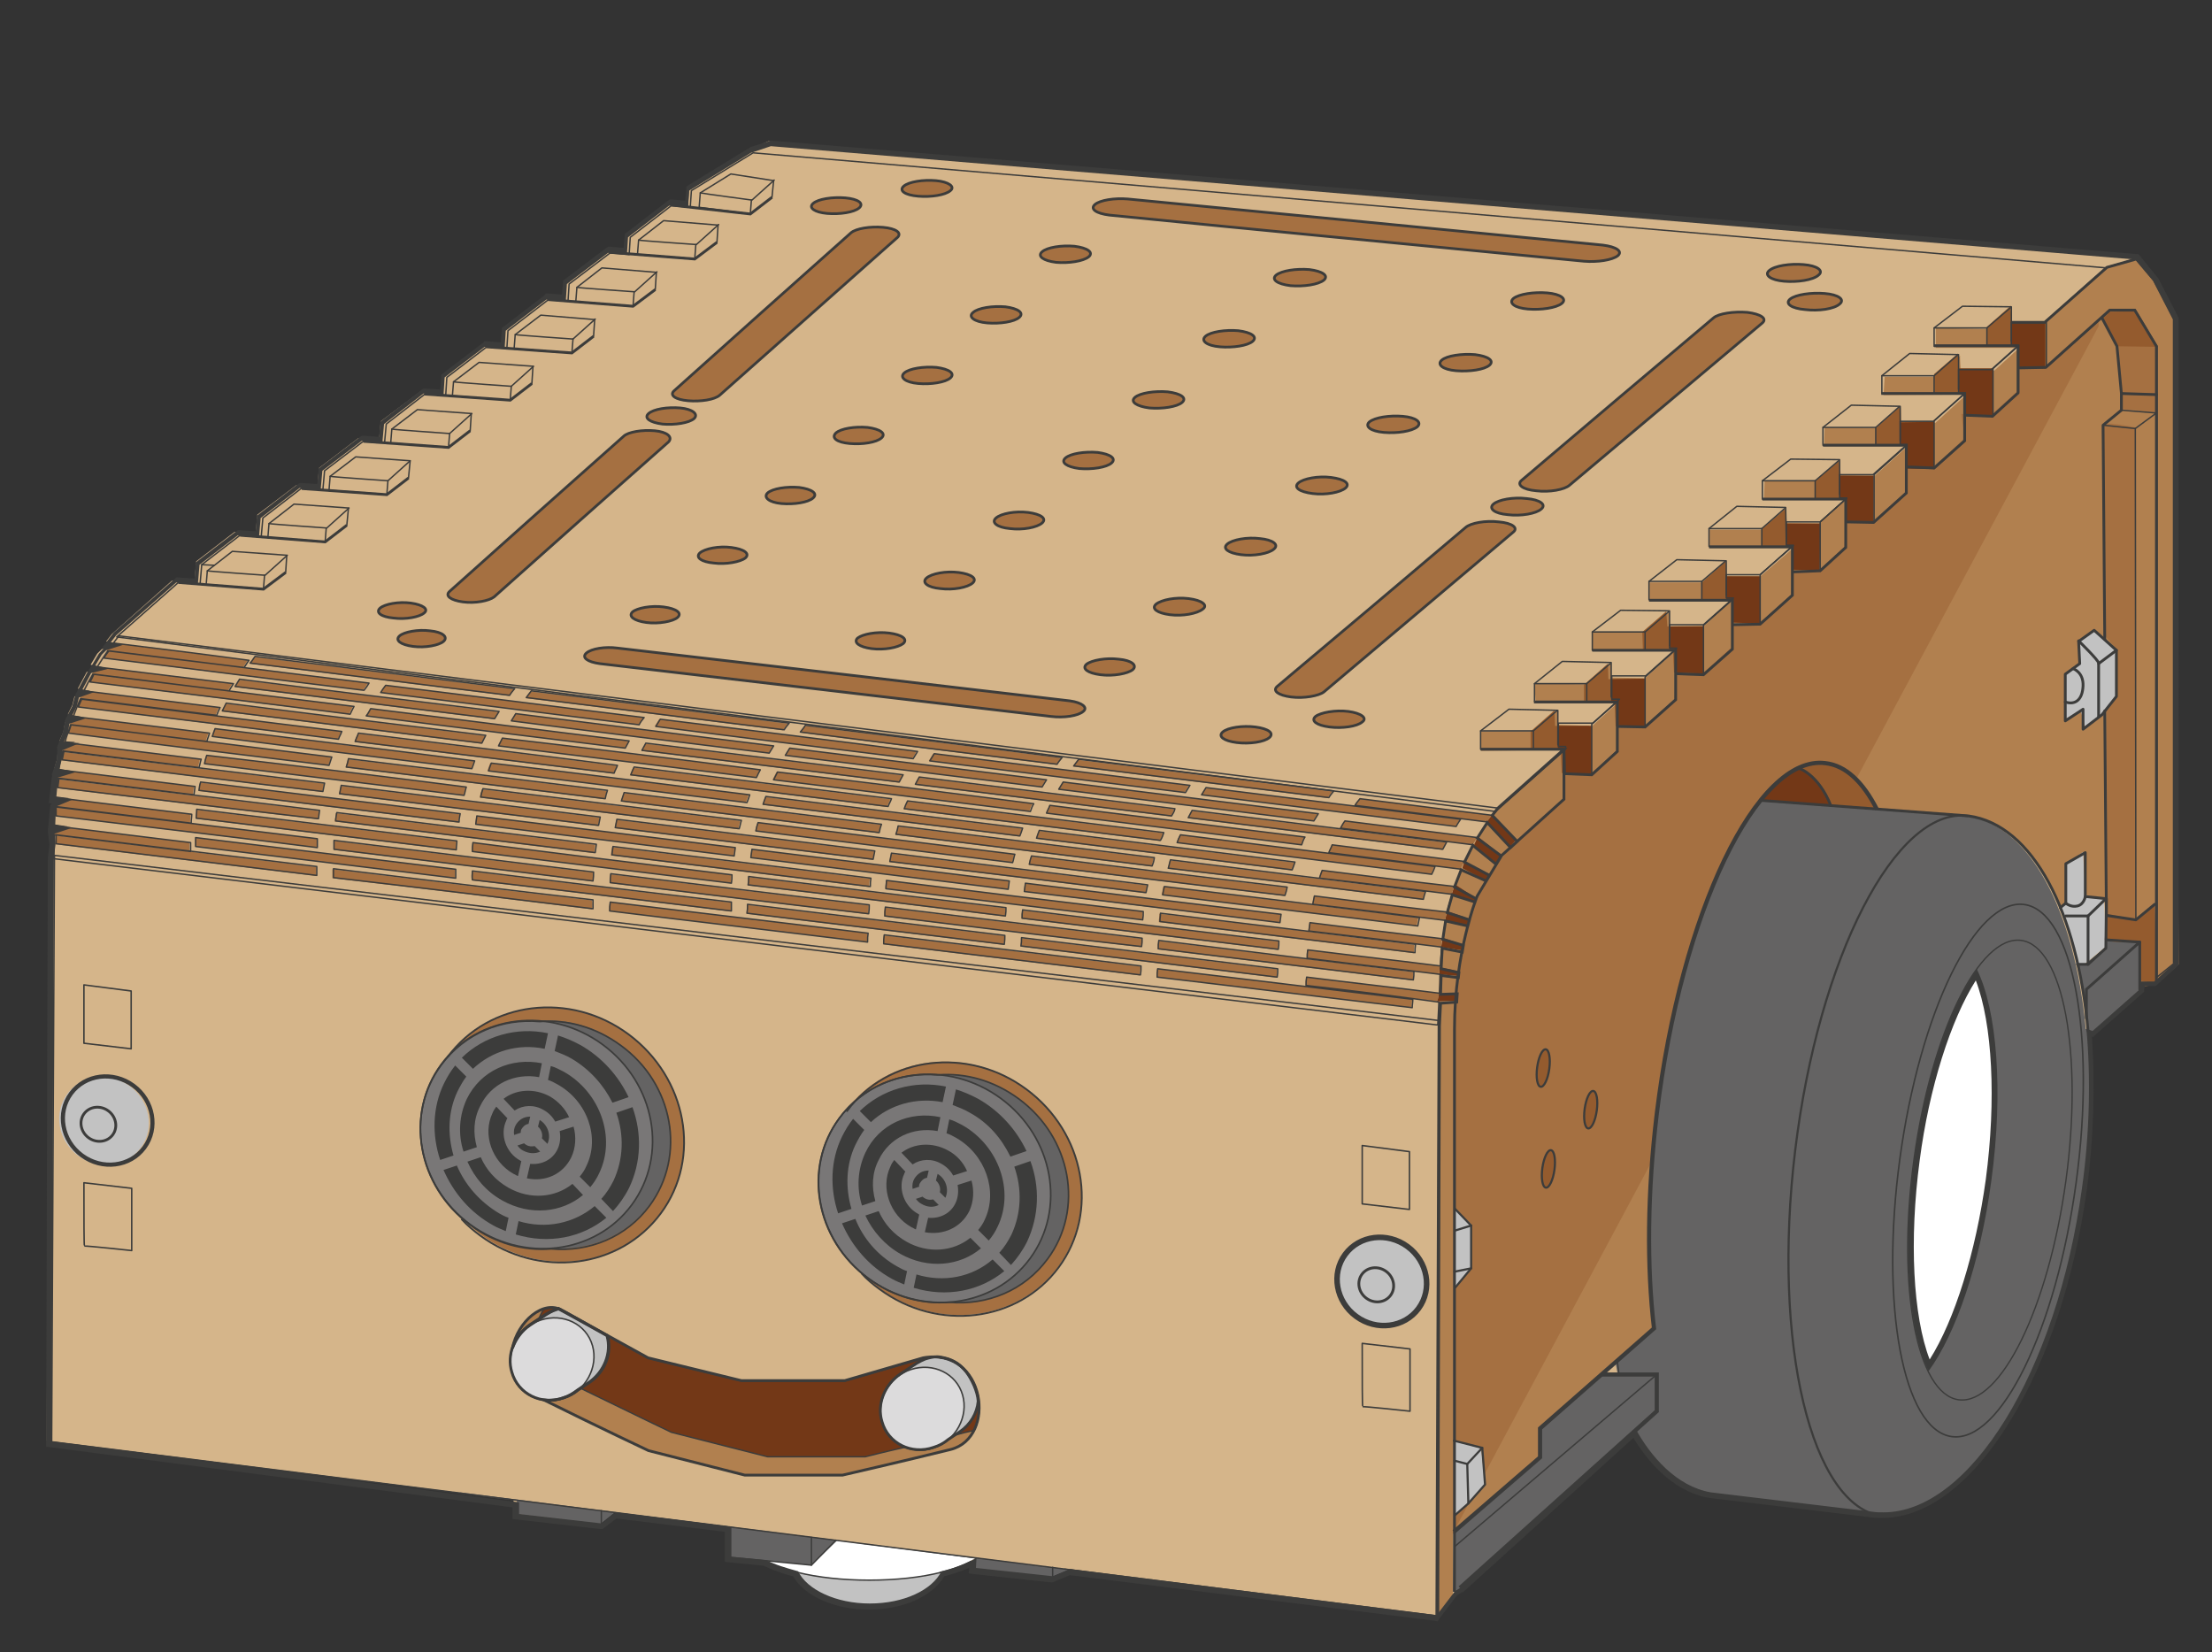 <?xml version="1.0" encoding="utf-8"?>
<!-- Generator: Adobe Illustrator 21.0.2, SVG Export Plug-In . SVG Version: 6.00 Build 0)  -->
<svg version="1.1" xmlns="http://www.w3.org/2000/svg" xmlns:xlink="http://www.w3.org/1999/xlink" x="0px" y="0px"
	 viewBox="0 0 398 297.3" style="enable-background:new 0 0 398 297.3;" xml:space="preserve">
<rect x="0" y="0" width="398" height="297.3" fill="#333333" stroke="none"/>
<style type="text/css">
	.st0{fill:#D5B58A;}
	.st1{fill:#B1804F;}
	.st2{fill:#646363;}
	.st3{fill:#A57041;}
	.st4{fill:#FFFFFF;}
	.st5{fill:#C2C2C2;}
	.st6{fill:#733817;}
	.st7{fill:#DCDBDC;}
	.st8{fill:#945B2E;}
	.st9{fill:#797777;}
	.st10{fill:none;stroke:#3C3C3B;stroke-width:0.25;stroke-linecap:round;stroke-linejoin:round;stroke-miterlimit:10;}
	.st11{fill:none;stroke:#3C3C3B;stroke-linecap:round;stroke-linejoin:round;stroke-miterlimit:10;}
	.st12{fill:none;stroke:#3C3C3B;stroke-width:0.5;stroke-miterlimit:10;}
	.st13{fill:none;stroke:#3C3C3B;stroke-width:0.265;stroke-linecap:round;stroke-linejoin:round;stroke-miterlimit:10;}
	.st14{fill:none;stroke:#3C3C3B;stroke-width:0.239;stroke-linecap:round;stroke-linejoin:round;stroke-miterlimit:10;}
	.st15{fill:none;stroke:#3C3C3B;stroke-width:0.75;stroke-linecap:round;stroke-linejoin:round;stroke-miterlimit:10;}
	.st16{fill:none;stroke:#3C3C3B;stroke-width:0.324;stroke-linecap:round;stroke-linejoin:round;stroke-miterlimit:10;}
	.st17{fill:#3C3C3B;}
	.st18{fill:none;stroke:#3C3C3B;stroke-width:0.277;stroke-linecap:round;stroke-linejoin:round;stroke-miterlimit:10;}
	.st19{fill:none;stroke:#3C3C3B;stroke-width:0.384;stroke-linecap:round;stroke-linejoin:round;stroke-miterlimit:10;}
	.st20{fill:none;stroke:#3C3C3B;stroke-width:0.501;stroke-linecap:round;stroke-linejoin:round;stroke-miterlimit:10;}
	.st21{fill:none;stroke:#3C3C3B;stroke-width:0.385;stroke-linecap:round;stroke-linejoin:round;stroke-miterlimit:10;}
	.st22{fill:none;stroke:#3C3C3B;stroke-width:0.5;stroke-linecap:round;stroke-linejoin:round;stroke-miterlimit:10;}
	.st23{fill:none;stroke:#3C3C3B;stroke-width:0.75;stroke-miterlimit:10;}
	.st24{fill:none;stroke:#3C3C3B;stroke-width:0.486;stroke-miterlimit:10;}
	.st25{fill:none;stroke:#3C3C3B;stroke-width:0.29;stroke-linecap:round;stroke-linejoin:round;stroke-miterlimit:10;}
	.st26{fill:none;stroke:#3C3C3B;stroke-width:0.322;stroke-linecap:round;stroke-linejoin:round;stroke-miterlimit:10;}
	.st27{display:none;}
	.st28{display:inline;}
	.st29{fill:#FFFFFF;stroke:#000000;stroke-width:0.514;stroke-linecap:round;stroke-linejoin:round;stroke-miterlimit:10;}
	
		.st30{display:inline;fill:#FFFFFF;stroke:#000000;stroke-width:0.496;stroke-linecap:round;stroke-linejoin:round;stroke-miterlimit:10;}
</style>
<g id="Layer_1">
	<g>
		<path class="st0" d="M261.7,285.5l0.1,1.7l-3.2,4.2l-67-9.2l-3.1,1.3l-13.9-1.5l0.1-1.8c-1.6,0.9-3.7,1.8-6.3,2.4
			c-1.7,3.4-6.8,5.8-12.9,5.8c-6.1,0-11.3-2.5-12.9-5.8l0,0c-2.2-0.6-4.2-1.2-5.7-2l-6.3-0.6c0,0,0-5.1,0-5.4l-20.8-2.6l-2.5,2
			l-14.9-1.7v-2.5L8.4,259.2l0.4-105.1l0.3-2.5l-0.2-1.8l3.3-1.1L9,148.2l0.3-3.3l3.1-1.3l-3.2-0.4l0.4-3.5l3.3-1l-3.1-0.5l0.5-1.7
			l0.1-1.7l3.1-1.3l-2.8-0.2l0.7-1.6l0.3-1.7l3.1-1l-2.6-0.5l0.8-1.6l0.4-1.6l2.8-1l-2.2-0.4l1.6-3l3.2-0.8l-2.5-0.5l1.2-2l0.8-0.8
			l3.1-1l-2.3-0.4l1-1.3l10.8-9.6H35l0.3-3.5l6.9-5.3l3.8,0.3l0.3-3.4l7-5.3l3.8,0.3l0.3-3.4l7.1-5.4l3.7,0.3l0.3-3.3l7.2-5.4
			l3.6,0.3l0.3-3.2l7.2-5.5l3.6,0.3l0.3-3.2l7.3-5.5l3.5,0.3l0.3-3.1l7.4-5.6l3.4,0.3l0.3-3.1l7.5-5.7l3.4,0.3l0.2-3l11.1-7.2
			l3.2-1.4L384,46l3.8,4.9l3.6,6.3l0.5,116.3l-4.1,3.6l-3.1,0l-0.6,0.7l-8.5,7.5l-1.1-0.4c0.8,8.5,0.6,18.9-0.8,28.7
			c-4.7,34.3-21.5,60.4-37.6,58.2l-29.2-3.5c-6.2-1.1-10.8-6.5-13.5-11.4L261.7,285.5z"/>
	</g>
	<g>
		<g>
			<path class="st1" d="M171,260.8c-8.5,2.1-19.4,4.6-19.4,4.6h-17.6l-17.3-4.4c0,0-8.5-4-18.8-9.1c1.1,0.1,2.3,0,3.4-0.4
				c1-0.3,1.8-0.8,2.6-1.4l2.1-1.4l0,0c2.7-1.9,4.1-5.3,3.2-8.4c-2-1.1-7.9-4.4-8.7-4.8c-0.2,0.1-0.4,0.1-0.6,0.2
				c-0.6,0.2-1.1,0.5-1.6,0.8l0,0l-2.9,1.9c-1.5,1-2.6,2.5-3.2,4.2c0.9-4.8,5.6-8.9,9-6.8l15.4,8.5l16.8,4.1H152l14.1-4.1
				C177.3,242.3,179.5,258.7,171,260.8z"/>
		</g>
	</g>
	<path class="st2" d="M376.2,186.2c0.8,8.5,0.2,18-1.2,27.8c-4.7,34.3-22.3,60.7-38.4,58.6l-29.2-4c-6.2-1.1-10.8-6.5-13.5-11.4
		l3.4-3.3l0.4-6.5h-6.6l-0.5-2.6l6.7-5.9c-1.3-11.1-1.2-24.4,0.5-38.6c3-25,10.3-46.1,18.7-56.4l37.3,2.9
		c11.5,1.6,19.5,17.1,21.5,38.4L376.2,186.2z"/>
	<g>
		<g>
			<path class="st1" d="M392,173.5l-4,3.6l-3.1,0l-0.1-7.6l-5.7-0.4l-0.5-7.2l-3.4-0.9l-0.4-7.7l-3.1,2.3v6.8l-1,1
				c-5.9-13.5-11.6-16-17.8-16.7s-36.4-2.8-36.4-2.8c-3.8,4.5-13.4,22.5-17.2,48.3c-3.9,25.8-1.9,46.6-1.9,46.6L277,257.2l0.1,4.9
				c0,0-12.6,11.2-15.7,13.9c0,6.7,0,10.9,0,10.9l-3,4.6l0.4-110l0.1-2.7l0.2-4.9l0.5-5.4l0.8-4.3l1.3-4.6c0,0,1.8-4,1.8-4.5
				s2.3-4.3,2.3-4.3l2.9-4.4l12.7-11.5l-14.9,0.2v-3.5h9.5c0,0,3.9-3.8,4.2-3.8c0.2,0,0.1,2.6,0.2,2.6s6.1,0.2,6.1,0.2l4.6-4.2
				l-5.4-0.3l-9.4,0.2l-0.2-3.3l9.5,0.1l4.3-3.8v2.6l6.1,0.1l5.5-5h-15.1l0.1-3.3l9.4,0.1l4.5-3.7l0,2.6l6.2-0.1l5-4.6h-14.8l0-3.2
				h9.5l4.3-3.8l0.1,2.7l5.9,0.1c0,0,6.1-5.2,6-5.2c-0.2,0-15,0-15,0l0-3.3h9.3l4.4-3.7l0.2,2.5l5.8,0.1l4.5-4.3l-14.4-0.1l0.1-3.3
				h9.1l4.4-3.5l0.2,2.5l6,0.2l6-5.4h-15l0.1-3.4l9.4,0.1l4.3-3.7l0.1,2.6l6.1,0.2l5.6-5.1l-14.9,0.1l0.2-3.3h9.3
				c0,0,4.5-3.9,4.3-3.8c-0.1,0.2,0.1,2.7,0.1,2.7h6l4.5-4.1l-15,0v-3.6l9.5,0.2l4.2-3.5L362,58h6l10.9-9.8l5.3-1.8l4,4l3.2,6.8
				L392,173.5z"/>
		</g>
	</g>
	<g>
		<path class="st3" d="M368,66.3l9.6-8.5v0.9l-46.2,86.3c-7.9-0.6-14.9-1-14.9-1c-3.8,4.5-13.4,22.5-17.2,48.3
			c-0.8,5.6-1.4,11.1-1.8,16.1l-35.9,67.1l0.2-92.2l0.1-4.6l1.6-9.7l1.8-6.7l3.8-6.7l3.8-4.3l8.4-7.3l0.2-4.8l4.8,0.1l4.6-4l0.2-4.6
			l4.8,0.1l5.3-4.8l0.4-5l4.8,0.1l5.1-4.6l0.1-3.9l5-0.5l5.6-4.9l0.4-4.8l4.8,0.1l4.4-4l0.4-4.7l4.8,0.1l5.9-5.2l0.1-4.6l4.8,0.1
			l5.7-5.4l-0.6-4.3h5.5l4.7-4.2l0-4.4L368,66.3z"/>
	</g>
	<g>
		<path class="st0" d="M261.7,180c0,0.4-0.3,106.8-0.3,106.8"/>
	</g>
	<g>
		<path class="st4" d="M347,245.4c-3.4-7-4.2-21.3-2.1-36.7c1.9-14.1,6-26.7,10.6-33.1c3.4,7,4.6,21.3,2.5,36.6
			C356.1,226.4,351.6,239.1,347,245.4z"/>
	</g>
	<path class="st2" d="M82.7,268.5l115.2,14.6l-5.6-0.7l-3.1,1.3l-13.9-1.5l0.1-1.8c-1.6,0.9-3.7,1.8-6.3,2.4
		c-1.7,3.4-6.8,5.8-12.9,5.8c-6.1,0-11.3-2.5-12.9-5.8l0,0c-2.2-0.6-4.2-1.2-5.7-2l-6.3-0.6c0,0,0-5.1,0-5.4l-20.8-2.6l-2.5,2
		L93,272.4V270l-10.3-1.3C82.7,268.6,82.7,268.5,82.7,268.5z"/>
	<path class="st4" d="M175.4,280.4c-1.6,0.9-3.7,1.8-6.3,2.4c-1.7,3.4-6.8,5.8-12.9,5.8c-6.1,0-11.3-2.5-12.9-5.8l0,0
		c-2.2-0.6-4.2-1.2-5.7-2l8.4,0.8l4.6-4.4L175.4,280.4z"/>
	<path class="st5" d="M143.5,282.9c0,0,2.3,6.3,13,6.3c10.7,0,13.1-6.3,13.1-6.3s-5.2,1.4-13.1,1.4
		C148.6,284.2,143.5,282.9,143.5,282.9z"/>
	<ellipse transform="matrix(0.593 -0.805 0.805 0.593 -84.481 294.018)" class="st5" cx="248.7" cy="230.6" rx="7.8" ry="8.2"/>
	<ellipse transform="matrix(0.593 -0.805 0.805 0.593 -154.748 97.122)" class="st5" cx="18.7" cy="201.7" rx="7.8" ry="8.2"/>
	<g>
		<g>
			<path class="st6" d="M175.3,257.3c-0.1,0-0.1,0.1-0.2,0.1c-1,0.2-2.2,0.5-3.2,0.8c-0.5,0.3-1.1,0.7-1.5,1
				c-2.6,1.7-4.6,2.2-7.6,1.2c-4,0.9-7.1,1.7-7.1,1.7h-17.6l-17.3-4.4c0,0-7.1-3.4-16.3-7.9l1.6-1.1l0,0c2.7-1.9,4.1-5.3,3.2-8.4
				c-2-1.1-7.9-4.4-8.7-4.8c-0.2,0.1-0.4,0.1-0.6,0.2c-0.6,0.2-1.1,0.5-1.6,0.8l0,0l-1.6,1.1c0.3-0.7,0.6-1.4,1-2
				c1.2-0.4,2.4-0.4,3.5,0.3l15.4,8.5l16.8,4.1H152l14.1-4.1C174.7,242.8,178,252,175.3,257.3z"/>
		</g>
	</g>
	<path class="st5" d="M109.3,240.3c0.9,3.2-0.5,6.6-3.2,8.4l0,0l-2.1,1.4c-0.7,0.6-1.6,1.1-2.6,1.4c-4,1.4-8.2-0.7-9.3-4.6
		c-1-3.2,0.5-6.7,3.3-8.6l2.9-1.9l0,0c0.5-0.3,1.1-0.6,1.6-0.8c0.2-0.1,0.4-0.1,0.6-0.2C101.5,235.9,107.3,239.2,109.3,240.3z"/>
	<path class="st5" d="M172.7,257.6L172.7,257.6l-2.1,1.4c-0.7,0.6-1.6,1.1-2.6,1.4c-4,1.4-8.2-0.7-9.3-4.6c-1-3.2,0.5-6.7,3.3-8.6
		l0,0l2.9-1.9l0,0c0.5-0.3,1.1-0.6,1.6-0.8c0.7-0.2,1.4-0.4,2.1-0.4c0.4,0,0.8,0.1,1.3,0.2c1.8,0.4,3,1.3,4,2.6
		c0.9,1.2,2,3.4,2.1,5.2C175.8,254.3,174.6,256.3,172.7,257.6z"/>
	<path class="st7" d="M158.7,255.9c1.1,3.9,5.3,5.9,9.3,4.6s6.3-5.7,5.2-9.5c-1.1-3.9-5.3-5.9-9.3-4.6
		C159.9,247.7,157.6,252,158.7,255.9z"/>
	<path class="st7" d="M92.1,247c1.1,3.9,5.3,5.9,9.3,4.6s6.3-5.7,5.2-9.5c-1.1-3.9-5.3-5.9-9.3-4.6S91,243.1,92.1,247z"/>
	<g>
		<ellipse transform="matrix(0.135 -0.991 0.991 0.135 49.709 441.415)" class="st8" cx="277.7" cy="192.2" rx="3.4" ry="1.1"/>
	</g>
	<g>
		<ellipse transform="matrix(0.135 -0.991 0.991 0.135 49.674 456.319)" class="st8" cx="286.2" cy="199.7" rx="3.4" ry="1.1"/>
	</g>
	<g>
		<ellipse transform="matrix(0.135 -0.991 0.991 0.135 32.483 457.998)" class="st8" cx="278.6" cy="210.4" rx="3.4" ry="1.1"/>
	</g>
	<g>
		<path class="st8" d="M337.7,145.6l-21.1-1.7c0,0,5-6.5,10.6-6.7S337.1,143,337.7,145.6z"/>
	</g>
	<g>
		<path class="st6" d="M329.4,144.9c0,0-1.4-5.3-6-6.7c0,0-4.4,2.2-6.9,5.7L329.4,144.9z"/>
	</g>
	<g>
		<g>
			<path class="st3" d="M20.2,115.7c9.8,1.2,14.7,1.8,24.4,3.1c-0.4,0.5-0.5,0.8-0.9,1.3c-9.8-1.2-14.7-1.8-24.5-3
				c-0.8,1.1-1.1,1.7-1.9,2.9c9.8,1.2,14.7,1.8,24.5,3c-0.3,0.5-0.5,0.8-0.8,1.3c-9.8-1.2-14.7-1.8-24.5-3c-0.7,1.2-1,1.8-1.6,3
				c9.8,1.2,14.7,1.8,24.5,3c-0.3,0.6-0.4,0.8-0.6,1.4c-9.8-1.2-14.7-1.8-24.5-3c-0.6,1.3-0.8,1.9-1.3,3.2c9.8,1.2,14.7,1.8,24.5,3
				c-0.2,0.6-0.3,0.9-0.5,1.5c-9.8-1.2-14.7-1.8-24.5-3c0,0-0.5,1.5-0.8,2.4c-0.1,0.5-0.2,0.8-0.2,0.8c9.8,1.2,14.7,1.8,24.5,3
				c-0.2,0.6-0.2,0.9-0.4,1.5c-9.8-1.2-14.7-1.8-24.5-3c-0.3,1.3-0.5,2-0.7,3.4c9.8,1.2,14.7,1.8,24.5,3c-0.1,0.6-0.1,0.9-0.2,1.5
				c-9.8-1.2-14.7-1.8-24.5-3c-0.2,1.4-0.3,2.1-0.4,3.5c9.8,1.2,14.7,1.8,24.5,3c0,0.6-0.1,0.9-0.1,1.6c-9.8-1.2-14.7-1.8-24.5-3
				c-0.1,1.4,0,2.1-0.1,3.5c9.8,1.2,14.7,1.8,24.5,3c0,0.6,0,1,0,1.6c-9.8-1.2-14.7-1.8-24.5-3C9.7,150.1,8.4,131.1,20.2,115.7z
				 M258.8,180.2c-9.6-1.2-14.4-1.7-23.9-2.9c0-0.6,0-0.9,0.1-1.5c9.6,1.2,14.4,1.7,23.9,2.9c0.1-1.4,0.1-2,0.1-3.4
				c-9.6-1.2-14.4-1.7-23.9-2.9c0-0.6,0-0.9,0.1-1.5c9.6,1.2,14.4,1.7,23.9,2.9c0-1.4,0.1-2,0.2-3.4c-9.6-1.2-14.4-1.8-23.9-2.9
				c0.1-0.6,0.1-0.9,0.2-1.5c9.6,1.2,14.4,1.8,23.9,2.9c0.2-1.3,0.3-2,0.5-3.3c-9.6-1.2-14.3-1.8-23.9-2.9c0.1-0.6,0.2-0.9,0.3-1.5
				c9.6,1.2,14.3,1.8,23.9,2.9c0.3-1.3,0.5-1.9,0.9-3.2c-9.6-1.2-14.3-1.8-23.9-2.9c0.2-0.6,0.3-0.9,0.5-1.4
				c9.6,1.2,14.3,1.8,23.9,2.9c0.4-1.3,0.7-1.9,1.2-3.1c-9.5-1.2-14.3-1.8-23.9-3c0.2-0.6,0.4-0.8,0.6-1.4c9.5,1.2,14.3,1.8,23.9,3
				c0.6-1.2,0.9-1.8,1.5-3c-9.5-1.2-14.3-1.8-23.9-3c0.3-0.5,0.4-0.8,0.8-1.3c9.5,1.2,14.3,1.8,23.9,3c0.7-1.1,1-1.7,1.8-2.8
				c-9.5-1.2-14.3-1.8-23.9-3c0.3-0.5,0.5-0.7,0.9-1.2c9.5,1.2,14.3,1.8,23.9,3C258,160.6,259.2,174.3,258.8,180.2z M254.3,174.9
				c0,0.6,0,0.9-0.1,1.5c-15.3-1.9-30.6-3.7-45.9-5.6c0-0.6,0-0.9,0.1-1.5C223.7,171.2,239,173,254.3,174.9z M60,152.9
				c0-0.6,0-0.9,0-1.6c15.6,1.9,31.1,3.8,46.7,5.7c0,0.6,0,0.9-0.1,1.6C91.1,156.6,75.6,154.8,60,152.9z M81.9,156.4
				c0,0.6,0,0.9,0,1.6c-15.6-1.9-31.2-3.8-46.8-5.7c0-0.6,0-1,0-1.6C50.6,152.7,66.2,154.5,81.9,156.4z M205.5,165.5
				c-15.4-1.9-30.8-3.7-46.2-5.6c0-0.6,0.1-0.9,0.1-1.5c15.4,1.9,30.8,3.8,46.2,5.6C205.6,164.6,205.6,164.9,205.5,165.5z
				 M230,169.4c0,0.6,0,0.9-0.1,1.5c-15.4-1.9-30.7-3.7-46.1-5.6c0-0.6,0-0.9,0.1-1.5C199.2,165.7,214.6,167.5,230,169.4z
				 M109.9,153.9c0.1-0.6,0.1-0.9,0.2-1.5c15.5,1.9,30.9,3.8,46.4,5.7c-0.1,0.6-0.1,0.9-0.1,1.5
				C140.9,157.7,125.4,155.8,109.9,153.9z M131.6,157.4c0,0.6,0,0.9-0.1,1.5c-15.5-1.9-31.1-3.8-46.6-5.7c0-0.6,0-0.9,0.1-1.6
				C100.6,153.7,116.1,155.5,131.6,157.4z M161.7,140.8c-15.4-1.9-30.9-3.8-46.3-5.7c0.3-0.5,0.4-0.8,0.7-1.3
				c15.4,1.9,30.9,3.8,46.3,5.7C162.1,140,162,140.2,161.7,140.8z M185.8,144.6c-0.3,0.5-0.4,0.8-0.6,1.4
				c-15.4-1.9-30.8-3.8-46.2-5.7c0.3-0.6,0.4-0.8,0.7-1.4C155.1,140.8,170.5,142.7,185.8,144.6z M136.7,138.5
				c-0.3,0.5-0.4,0.8-0.7,1.4c-15.5-1.9-31-3.8-46.4-5.7c0.3-0.6,0.4-0.8,0.7-1.4C105.7,134.7,121.2,136.6,136.7,138.5z
				 M113.9,138.1c15.4,1.9,30.9,3.8,46.3,5.7c-0.2,0.6-0.4,0.8-0.6,1.4c-15.4-1.9-30.9-3.8-46.3-5.7
				C113.6,138.9,113.7,138.7,113.9,138.1z M183.9,149.1c-0.2,0.6-0.3,0.9-0.5,1.4c-15.4-1.9-30.8-3.8-46.2-5.7
				c0.2-0.6,0.3-0.9,0.5-1.4C153.1,145.3,168.5,147.2,183.9,149.1z M134.7,143c-0.2,0.6-0.3,0.9-0.5,1.4c-15.5-1.9-31-3.8-46.5-5.7
				c0.2-0.6,0.3-0.9,0.5-1.4C103.8,139.2,119.3,141.1,134.7,143z M112.2,142.7c15.4,1.9,30.9,3.8,46.3,5.7c-0.2,0.6-0.3,0.9-0.4,1.5
				c-15.5-1.9-30.9-3.8-46.4-5.7C111.9,143.6,112,143.3,112.2,142.7z M182.5,153.7c-0.2,0.6-0.2,0.9-0.4,1.5
				c-15.4-1.9-30.8-3.8-46.2-5.7c0.1-0.6,0.2-0.9,0.4-1.5C151.6,150,167,151.8,182.5,153.7z M133.2,147.7c-0.2,0.6-0.2,0.9-0.4,1.5
				c-15.5-1.9-31-3.8-46.5-5.7c0.1-0.6,0.2-0.9,0.4-1.5C102.3,143.9,117.7,145.8,133.2,147.7z M110.9,147.5
				c15.5,1.9,30.9,3.8,46.4,5.7c-0.1,0.6-0.2,0.9-0.3,1.5c-15.5-1.9-30.9-3.8-46.4-5.7C110.7,148.4,110.8,148.1,110.9,147.5z
				 M181.5,158.5c-0.1,0.6-0.1,0.9-0.2,1.5c-15.4-1.9-30.9-3.8-46.3-5.7c0.1-0.6,0.1-0.9,0.2-1.5C150.6,154.8,166,156.6,181.5,158.5
				z M132.2,152.5c-0.1,0.6-0.1,0.9-0.2,1.5c-15.5-1.9-31-3.8-46.5-5.7c0.1-0.6,0.1-0.9,0.2-1.5
				C101.2,148.7,116.7,150.6,132.2,152.5z M134.6,157.8c15.4,1.9,30.9,3.8,46.3,5.6c0,0.6,0,0.9-0.1,1.5
				c-15.4-1.9-30.9-3.8-46.3-5.6C134.6,158.7,134.6,158.4,134.6,157.8z M184.2,160.4c0.1-0.6,0.1-0.9,0.2-1.5
				c15.3,1.9,30.7,3.8,46,5.6c-0.1,0.6-0.1,0.9-0.2,1.5C214.9,164.2,199.5,162.3,184.2,160.4z M206.1,160.7
				c-15.4-1.9-30.8-3.8-46.1-5.6c0.1-0.6,0.2-0.9,0.3-1.5c15.4,1.9,30.8,3.8,46.1,5.7C206.3,159.8,206.2,160.1,206.1,160.7z
				 M185.1,155.6c0.1-0.6,0.2-0.9,0.4-1.5c15.3,1.9,30.7,3.8,46,5.6c-0.1,0.6-0.2,0.9-0.4,1.5C215.7,159.3,200.4,157.5,185.1,155.6z
				 M207.2,155.9c-15.4-1.9-30.7-3.8-46.1-5.7c0.2-0.6,0.3-0.9,0.4-1.5c15.4,1.9,30.7,3.8,46.1,5.7
				C207.4,155,207.4,155.3,207.2,155.9z M186.4,150.9c0.2-0.6,0.3-0.9,0.5-1.4c15.3,1.9,30.6,3.8,46,5.7c-0.2,0.6-0.3,0.9-0.5,1.4
				C217,154.7,201.7,152.8,186.4,150.9z M208.7,151.3c-15.4-1.9-30.7-3.8-46.1-5.7c0.2-0.6,0.3-0.8,0.6-1.4
				c15.4,1.9,30.7,3.8,46.1,5.7C209.1,150.4,209,150.7,208.7,151.3z M188.2,146.3c0.2-0.6,0.4-0.8,0.6-1.4
				c15.3,1.9,30.6,3.8,45.9,5.7c-0.3,0.5-0.4,0.8-0.6,1.4C218.8,150.1,203.5,148.2,188.2,146.3z M210.7,146.9
				c-15.4-1.9-30.7-3.8-46.1-5.7c0.3-0.5,0.4-0.8,0.7-1.3c15.3,1.9,30.7,3.8,46,5.7C211.1,146,211,146.3,210.7,146.9z M190.4,142
				c0.3-0.5,0.5-0.8,0.8-1.3c15.3,1.9,30.6,3.8,45.9,5.7c-0.3,0.5-0.5,0.8-0.8,1.3C221,145.8,205.7,143.9,190.4,142z M213.1,142.6
				c-15.3-1.9-30.7-3.8-46-5.7c0.3-0.5,0.5-0.8,0.8-1.3c15.3,1.9,30.7,3.8,46,5.7C213.6,141.9,213.5,142.1,213.1,142.6z
				 M188.2,140.3c-0.3,0.5-0.5,0.8-0.8,1.3c-15.4-1.9-30.8-3.8-46.2-5.7c0.3-0.5,0.5-0.8,0.8-1.3
				C157.4,136.5,172.8,138.4,188.2,140.3z M164.1,136.5c-15.4-1.9-30.9-3.8-46.3-5.8c0.3-0.5,0.5-0.8,0.8-1.3
				c15.4,1.9,30.9,3.8,46.3,5.8C164.6,135.8,164.5,136,164.1,136.5z M139.1,134.2c-0.3,0.5-0.5,0.8-0.8,1.3
				c-15.5-1.9-30.9-3.8-46.4-5.8c0.3-0.5,0.5-0.8,0.8-1.3C108.1,130.4,123.6,132.3,139.1,134.2z M114.9,130.4
				c-15.5-1.9-31-3.9-46.5-5.8c0.3-0.5,0.5-0.8,0.9-1.3c15.5,1.9,31,3.9,46.5,5.8C115.4,129.6,115.2,129.9,114.9,130.4z M89.7,128.1
				c-0.3,0.5-0.5,0.8-0.8,1.3c-15.6-1.9-31.1-3.9-46.7-5.8c0.3-0.5,0.5-0.8,0.8-1.3C58.5,124.2,74.1,126.2,89.7,128.1z M66.6,127.5
				c15.5,1.9,31,3.9,46.5,5.8c-0.3,0.5-0.4,0.8-0.7,1.3c-15.5-1.9-31-3.8-46.6-5.8C66.1,128.4,66.3,128.1,66.6,127.5z M87.3,132.4
				c-0.3,0.6-0.4,0.8-0.7,1.4c-15.6-1.9-31.1-3.9-46.7-5.8c0.3-0.6,0.4-0.8,0.7-1.4C56.1,128.5,71.7,130.5,87.3,132.4z M64.4,132
				c15.5,1.9,31,3.8,46.6,5.8c-0.2,0.6-0.4,0.8-0.6,1.4c-15.5-1.9-31.1-3.8-46.6-5.7C64,132.8,64.1,132.5,64.4,132z M85.3,136.9
				c-0.2,0.6-0.3,0.9-0.5,1.4c-15.6-1.9-31.1-3.8-46.7-5.8c0.2-0.6,0.3-0.9,0.5-1.4C54.2,133.1,69.7,135,85.3,136.9z M62.6,136.6
				c15.5,1.9,31.1,3.8,46.6,5.7c-0.2,0.6-0.3,0.9-0.4,1.5c-15.5-1.9-31.1-3.8-46.6-5.7C62.3,137.5,62.4,137.2,62.6,136.6z
				 M83.8,141.6c-0.2,0.6-0.2,0.9-0.4,1.5c-15.6-1.9-31.2-3.8-46.7-5.7c0.1-0.6,0.2-0.9,0.4-1.5C52.6,137.8,68.2,139.7,83.8,141.6z
				 M61.3,141.4c15.5,1.9,31.1,3.8,46.6,5.7c-0.1,0.6-0.2,0.9-0.3,1.5c-15.5-1.9-31.1-3.8-46.6-5.7C61.1,142.3,61.2,142,61.3,141.4z
				 M82.7,146.5c-0.1,0.6-0.2,0.9-0.2,1.5c-15.6-1.9-31.2-3.8-46.8-5.7c0.1-0.6,0.1-0.9,0.3-1.5C51.5,142.6,67.1,144.5,82.7,146.5z
				 M60.4,146.3c15.6,1.9,31.1,3.8,46.7,5.7c-0.1,0.6-0.1,0.9-0.2,1.5c-15.6-1.9-31.1-3.8-46.7-5.7
				C60.3,147.2,60.4,146.9,60.4,146.3z M82.1,151.4c0,0.6-0.1,0.9-0.1,1.6c-15.6-1.9-31.2-3.8-46.8-5.7c0-0.6,0.1-0.9,0.1-1.6
				C50.9,147.6,66.5,149.5,82.1,151.4z M84.9,156.8c15.5,1.9,31,3.8,46.6,5.6c0,0.6,0,0.9,0,1.6c-15.5-1.9-31-3.8-46.6-5.6
				C84.8,157.7,84.8,157.4,84.9,156.8z M109.7,158.9c0-0.6,0-0.9,0.1-1.6c15.5,1.9,31,3.8,46.5,5.6c0,0.6,0,0.9-0.1,1.6
				C140.6,162.6,125.2,160.8,109.7,158.9z M134.4,162.8c15.4,1.9,30.9,3.7,46.3,5.6c0,0.6,0,0.9-0.1,1.6
				c-15.4-1.9-30.9-3.7-46.3-5.6C134.4,163.7,134.4,163.4,134.4,162.8z M159.1,164.9c0-0.6,0-0.9,0.1-1.6
				c15.4,1.9,30.8,3.7,46.2,5.6c0,0.6,0,0.9-0.1,1.5C189.9,168.6,174.5,166.7,159.1,164.9z M183.7,168.8c15.4,1.9,30.7,3.7,46.1,5.6
				c0,0.6,0,0.9-0.1,1.5c-15.4-1.9-30.7-3.7-46.1-5.6C183.7,169.7,183.7,169.4,183.7,168.8z M254.5,170c-0.1,0.6-0.1,0.9-0.1,1.5
				c-15.3-1.9-30.6-3.7-45.9-5.6c0-0.6,0.1-0.9,0.1-1.5C223.9,166.2,239.2,168.1,254.5,170z M255.2,165.1c-0.1,0.6-0.2,0.9-0.3,1.5
				c-15.3-1.9-30.6-3.7-45.9-5.6c0.1-0.6,0.2-0.9,0.3-1.5C224.7,161.4,239.9,163.3,255.2,165.1z M256.4,160.5
				c-0.2,0.6-0.3,0.9-0.4,1.4c-15.3-1.9-30.6-3.8-45.9-5.6c0.2-0.6,0.2-0.9,0.4-1.5C225.9,156.7,241.1,158.6,256.4,160.5z
				 M258.1,155.9c-0.2,0.6-0.3,0.8-0.6,1.4c-15.3-1.9-30.6-3.8-45.8-5.7c0.2-0.6,0.3-0.8,0.6-1.4C227.5,152.1,242.8,154,258.1,155.9
				z M260.2,151.6c-0.3,0.5-0.4,0.8-0.7,1.3c-15.3-1.9-30.5-3.8-45.8-5.7c0.3-0.5,0.4-0.8,0.7-1.3
				C229.6,147.8,244.9,149.7,260.2,151.6z M262.7,147.4c-0.3,0.5-0.5,0.7-0.8,1.3c-15.3-1.9-30.5-3.8-45.8-5.7
				c0.3-0.5,0.5-0.8,0.8-1.3C232.2,143.6,247.5,145.5,262.7,147.4z M193.9,136.7c15.3,1.9,30.6,3.8,45.9,5.7
				c-0.4,0.5-0.6,0.7-0.9,1.2c-15.3-1.9-30.6-3.8-45.9-5.7C193.4,137.4,193.6,137.2,193.9,136.7z M144.8,130.6
				c15.4,1.9,30.8,3.8,46.2,5.8c-0.4,0.5-0.6,0.7-0.9,1.2c-15.4-1.9-30.8-3.8-46.2-5.8C144.3,131.3,144.5,131,144.8,130.6z
				 M95.4,124.4c15.5,1.9,30.9,3.9,46.4,5.8c-0.4,0.5-0.6,0.7-0.9,1.2c-15.5-1.9-30.9-3.9-46.4-5.8
				C94.9,125.1,95.1,124.9,95.4,124.4z M45.8,118.2c15.6,1.9,31.1,3.9,46.7,5.8c-0.4,0.5-0.6,0.7-0.9,1.2
				c-15.6-1.9-31.1-3.9-46.7-5.8C45.2,118.9,45.4,118.7,45.8,118.2z M18.5,118.4c0.3-0.5,0.5-0.8,0.9-1.3
				c15.6,1.9,31.2,3.9,46.8,5.8c-0.3,0.5-0.5,0.8-0.9,1.3C49.7,122.3,34.1,120.4,18.5,118.4z M16,122.7c0.3-0.5,0.4-0.8,0.7-1.4
				c15.6,1.9,31.2,3.9,46.8,5.8c-0.3,0.5-0.4,0.8-0.7,1.4C47.3,126.6,31.7,124.7,16,122.7z M14,127.2c0.2-0.6,0.4-0.9,0.6-1.4
				c15.6,1.9,31.2,3.9,46.8,5.8c-0.2,0.6-0.4,0.8-0.6,1.4C45.2,131.1,29.6,129.2,14,127.2z M21.6,131.5c12.7,1.6,25.3,3.1,38,4.7
				c-0.2,0.6-0.3,0.9-0.5,1.5c-15.6-1.9-31.2-3.8-46.9-5.8c0.2-0.6,0.3-0.9,0.5-1.5C16.3,130.9,18.1,131.1,21.6,131.5 M11.1,136.8
				c0.1-0.6,0.2-0.9,0.3-1.5c15.6,1.9,31.3,3.8,46.9,5.7c-0.1,0.6-0.2,0.9-0.3,1.5C42.4,140.6,26.7,138.7,11.1,136.8z M10.3,141.8
				c0.1-0.6,0.1-0.9,0.2-1.6c15.6,1.9,31.3,3.8,46.9,5.7c-0.1,0.6-0.1,0.9-0.2,1.5C41.6,145.6,26,143.7,10.3,141.8z M10,146.8
				c0-0.6,0-1,0-1.6c15.7,1.9,31.3,3.8,47,5.7c0,0.6,0,0.9,0,1.6C41.3,150.6,25.7,148.7,10,146.8z M56.9,157.6
				c-15.6-1.9-31.3-3.8-46.9-5.7c0-0.6,0-1,0-1.6c15.6,1.9,31.3,3.8,46.9,5.7C56.9,156.6,56.9,156.9,56.9,157.6z M106.5,163.6
				c-15.6-1.9-31.1-3.8-46.7-5.6c0-0.6,0-0.9,0-1.6c15.6,1.9,31.1,3.8,46.7,5.6C106.6,162.6,106.6,162.9,106.5,163.6z M156,169.5
				c-15.5-1.9-31-3.7-46.4-5.6c0-0.6,0-0.9,0.1-1.6c15.5,1.9,31,3.7,46.4,5.6C156,168.6,156,168.9,156,169.5z M205.1,175.5
				c-15.4-1.9-30.8-3.7-46.2-5.6c0-0.6,0-0.9,0.1-1.6c15.4,1.9,30.8,3.7,46.2,5.6C205.2,174.5,205.1,174.8,205.1,175.5z M254,181.3
				c-15.3-1.8-30.6-3.7-45.9-5.5c0-0.6,0-0.9,0.1-1.5c15.3,1.8,30.6,3.7,45.9,5.5C254,180.4,254,180.7,254,181.3z"/>
		</g>
	</g>
	<polygon class="st5" points="261.7,231.7 264.7,228.2 264.7,220.3 261.8,217.5 	"/>
	<polygon class="st5" points="266.5,260.6 261.6,259.2 261.7,272.6 264.1,270.5 267.2,267 	"/>
	<polygon class="st2" points="261.6,275.4 261.4,286.4 263.2,285.7 298.1,254 297.8,247.3 288,247.3 277,257.2 277.3,262.4 	"/>
	<path class="st2" d="M375.7,186.7l9.3-8.2l-0.2-9l-5.7-0.4l-0.1,1.2l-3.8,3.1h-1.6c0,0,1.3,4.9,1.3,5.3
		C374.9,179.1,375.7,186.7,375.7,186.7z"/>
	<polygon class="st5" points="371.5,129.4 374.4,127.9 375.2,130.9 377.6,129.1 380.7,125.7 380.7,116.8 376.6,113.4 373.9,115.3 
		374,119.5 371.5,121.2 	"/>
	<path class="st5" d="M370.7,163.4l1-1v-6.8l3.1-2.3l0.4,7.7l3.4,0.9l0.3,8.4l-3.8,3.1h-1.6C373.6,173.5,373.1,168.3,370.7,163.4z"
		/>
	<g>
		
			<ellipse transform="matrix(0.593 -0.805 0.805 0.593 -123.799 163.442)" class="st3" cx="99.9" cy="204.2" rx="22.4" ry="23.8"/>
	</g>
	<g>
		
			<ellipse transform="matrix(0.593 -0.805 0.805 0.593 -102.465 224.939)" class="st3" cx="171.4" cy="213.9" rx="22.3" ry="23.7"/>
	</g>
	
		<ellipse transform="matrix(0.593 -0.805 0.805 0.593 -123.835 163.37)" class="st2" cx="99.8" cy="204.2" rx="20.1" ry="21.3"/>
	
		<ellipse transform="matrix(0.593 -0.805 0.805 0.593 -102.465 224.939)" class="st2" cx="171.4" cy="213.9" rx="20.1" ry="21.3"/>
	
		<ellipse transform="matrix(0.593 -0.805 0.805 0.593 -125.132 160.804)" class="st9" cx="96.6" cy="204.2" rx="20.1" ry="21.3"/>
	
		<ellipse transform="matrix(0.593 -0.805 0.805 0.593 -103.761 222.373)" class="st9" cx="168.2" cy="213.9" rx="20.1" ry="21.3"/>
	<g>
		<g>
			<path class="st3" d="M388,177.1c0,0-3.6,0.8-3.1,0c0.6-0.8-0.1-7.6-0.1-7.6s-5.5,0.2-5.7-0.4c-0.2-0.6,0.1-4.4,0.1-4.4l-0.2-36.8
				l1.7-2.3v-8.9l-2-2.4c0,0-0.1-21.5-0.2-32.1c-0.3-3.5-0.4-5.8-0.2-5.8c0,0,0.1-0.1,0.2-0.1c1-0.4,5.8,0.6,5.8,0.6l0.1,88.5
				c0,0,2.9-2.8,3.2-2.9S388,177.1,388,177.1z"/>
		</g>
	</g>
	<g>
		<polygon class="st8" points="379,164.4 384.4,165.5 387.7,162.7 388,177.1 385,176.4 384.8,169.5 378.7,169.1 		"/>
	</g>
	<g>
		<path class="st3" d="M388,74.2l-6.4-0.6c0,0-0.2-2.6,0.1-2.6c0.2,0.1-0.7-8.8-0.7-8.8l-2.8-5l1.2-1.3l4.6-0.1l4,6.4V74.2z"/>
	</g>
	<g>
		<path class="st8" d="M381,62.3l7,0.1l-4-6.4c0,0-5,0.1-4.6,0.1c0.4,0-1.2,1.3-1.2,1.3L381,62.3z"/>
	</g>
	<g>
		<path class="st0" d="M258.5,180.2C258.5,180.2,258.4,180.2,258.5,180.2C258.4,180.2,258.4,180.2,258.5,180.2z M258.5,180.2
			c0.5-0.1,3.2-0.1,3.2-0.1l0.2-1.4l-3,0.1C258.9,178.7,258.8,180,258.5,180.2z M259,175.3l3.4,0.3v-0.9L259,174L259,175.3z
			 M259.3,170.4l3.7,0.6l0.1-1.1l-3.5-1.2L259.3,170.4z M260,165.6l4,0.9l0.3-1.2l-3.9-1.4L260,165.6z M261.2,160.9l4.1,1.3l0.3-0.6
			l-3.8-2.5L261.2,160.9z M263.1,156.2l4.3,2.3l0.7-1.2l-4.6-2.3L263.1,156.2z M265.2,152.1l3.9,3.4l1-1.7l-4.2-3.3L265.2,152.1z
			 M268.4,146.7l-0.9,1.2l4.3,4.4l1-1.2L268.4,146.7z"/>
	</g>
	<g>
		<g>
			<path class="st6" d="M258.5,180.2C258.5,180.2,258.4,180.2,258.5,180.2C258.4,180.2,258.4,180.2,258.5,180.2z M258.5,180.2
				c0.5-0.1,3.2-0.1,3.2-0.1l0.2-1.4l-3,0.1C258.9,178.7,258.8,180,258.5,180.2z M259,175.3l3.4,0.3v-0.9L259,174L259,175.3z
				 M259.3,170.4l3.7,0.6l0.1-1.1l-3.5-1.2L259.3,170.4z M260,165.6l4,0.9l0.3-1.2l-3.9-1.4L260,165.6z M261.2,160.9l4.1,1.3
				l0.3-0.6l-3.8-2.5L261.2,160.9z M263.1,156.2l4.3,2.3l0.7-1.2l-4.6-2.3L263.1,156.2z M265.2,152.1l3.9,3.4l1-1.7l-4.2-3.3
				L265.2,152.1z M268.4,146.7l-0.9,1.2l4.3,4.4l1-1.2L268.4,146.7z"/>
		</g>
	</g>
	<g>
		<polygon class="st8" points="275.4,134.9 275.4,131.6 279.7,127.8 279.8,130.6 285.9,130.6 285.9,139.2 281,139.1 280.8,134.8 		
			"/>
	</g>
	<g>
		<polygon class="st6" points="280.3,130.6 280.3,134.8 281.3,134.8 281.5,139.1 286.4,139.2 286.4,130.6 		"/>
	</g>
	<g>
		<polygon class="st8" points="285,126.4 285,123.2 289.3,119.4 289.4,122.2 295.5,122.1 295.5,130.8 290.7,130.7 290.5,126.4 		"/>
	</g>
	<g>
		<polygon class="st6" points="290,122.2 289.9,126.4 291,126.4 291.2,130.7 296,130.8 296.1,122.1 		"/>
	</g>
	<g>
		<polygon class="st8" points="295.6,116.9 295.5,113.7 299.8,110 300,112.7 306.1,112.7 306,121.2 301.2,121 301,116.8 		"/>
	</g>
	<g>
		<polygon class="st6" points="300.5,112.7 300.4,116.8 301.5,116.8 301.7,121 306.5,121.2 306.6,112.7 		"/>
	</g>
	<g>
		<polygon class="st8" points="306.2,107.9 306.2,104.8 310.5,101 310.6,103.7 316.7,103.7 316.7,112.2 311.8,112 311.6,107.9 		"/>
	</g>
	<g>
		<polygon class="st6" points="310.6,103.7 310.6,107.9 311.6,107.9 311.8,112 316.7,112.2 316.7,103.7 		"/>
	</g>
	<g>
		<polygon class="st8" points="317,98.4 317,95.2 321.3,91.5 321.4,94.2 327.5,94.2 327.4,102.6 322.6,102.5 322.4,98.3 		"/>
	</g>
	<g>
		<polygon class="st6" points="321.4,94.2 321.4,98.3 322.4,98.3 322.6,102.5 327.4,102.6 327.5,94.2 		"/>
	</g>
	<g>
		<polygon class="st8" points="326.6,89.8 326.6,86.6 330.9,82.9 331,85.6 337.1,85.6 337.1,94.1 332.2,93.9 332.1,89.7 		"/>
	</g>
	<g>
		<polygon class="st6" points="331,85.6 331,89.7 332.1,89.7 332.2,93.9 337.1,94.1 337.1,85.6 		"/>
	</g>
	<g>
		<polygon class="st8" points="337.5,80.2 337.5,77 341.8,73.2 341.9,76 348,75.9 348,84.4 343.1,84.3 343,80.1 		"/>
	</g>
	<g>
		<polygon class="st6" points="341.9,76 341.9,80.1 343,80.1 343.1,84.3 348,84.4 348,75.9 		"/>
	</g>
	<g>
		<polygon class="st8" points="348.1,70.8 348,67.3 352.3,63.6 352.5,66.3 358.6,66.3 358.5,74.8 353.7,74.6 353.5,70.8 		"/>
	</g>
	<g>
		<polygon class="st6" points="352.5,66.3 352.4,70.8 353.7,70.8 353.7,74.6 358.5,74.8 358.6,66.3 		"/>
	</g>
	<g>
		<polygon class="st8" points="357.5,62.3 357.5,58.8 361.8,55 361.9,57.8 368,57.8 368,66.3 363.2,66.2 363,62.3 		"/>
	</g>
	<g>
		<polygon class="st6" points="361.9,57.8 361.9,62.3 363.2,62.3 363.2,66.2 368,66.3 368,57.8 		"/>
	</g>
	<g>
		<g>
			<path class="st3" d="M194.9,128c-0.9,0.8-3.5,1.2-5.8,0.9c-27.4-3.2-54.4-6.4-81.2-9.5c-2.2-0.3-3.3-1.1-2.4-1.9
				c0.9-0.8,3.4-1.2,5.6-0.9c26.9,3.1,54,6.3,81.4,9.5C194.7,126.4,195.8,127.3,194.9,128z M288.4,44.1c-28.8-2.8-57.3-5.6-85.5-8.3
				c-2.3-0.2-5,0.2-5.9,1l0,0c-0.9,0.8,0.2,1.6,2.6,1.9c28.2,2.8,56.6,5.5,85.4,8.3c2.4,0.2,5.1-0.2,6.1-1l0,0
				C292,45.2,290.8,44.4,288.4,44.1z M116.3,112c2.2,0.3,4.8-0.2,5.6-0.9c0.9-0.8-0.2-1.6-2.5-1.9c-2.2-0.3-4.8,0.2-5.6,0.9
				C113,110.9,114.1,111.7,116.3,112z M128.4,101.3c2.2,0.3,4.8-0.2,5.7-0.9c0.9-0.8-0.2-1.6-2.5-1.9c-2.2-0.3-4.8,0.2-5.7,1
				C125.1,100.3,126.2,101.1,128.4,101.3z M140.6,90.6c2.3,0.2,4.8-0.2,5.7-1c0.9-0.8-0.2-1.6-2.5-1.9c-2.3-0.2-4.8,0.2-5.7,1
				C137.3,89.5,138.4,90.4,140.6,90.6z M165.2,69c2.3,0.2,4.9-0.2,5.8-1c0.9-0.8-0.2-1.6-2.5-1.9c-2.3-0.2-4.9,0.2-5.8,1
				C161.8,67.9,162.9,68.8,165.2,69z M177.6,58.1c2.3,0.2,4.9-0.2,5.8-1c0.9-0.8-0.2-1.6-2.5-1.9c-2.3-0.2-4.9,0.2-5.8,1
				C174.1,57,175.3,57.9,177.6,58.1z M190,47.2c2.3,0.2,4.9-0.2,5.9-1c0.9-0.8-0.2-1.6-2.6-1.9c-2.3-0.2-4.9,0.2-5.8,1
				C186.6,46.1,187.7,46.9,190,47.2z M152.9,79.8c2.3,0.2,4.8-0.2,5.7-1c0.9-0.8-0.2-1.6-2.5-1.9c-2.3-0.2-4.8,0.2-5.7,1
				C149.5,78.8,150.6,79.6,152.9,79.8z M156.8,116.7c2.3,0.3,4.8-0.2,5.7-0.9c0.9-0.8-0.2-1.6-2.5-1.9c-2.3-0.3-4.8,0.2-5.7,0.9
				C153.5,115.6,154.6,116.4,156.8,116.7z M169.2,105.9c2.3,0.3,4.9-0.2,5.8-1c0.9-0.8-0.2-1.6-2.5-1.9c-2.3-0.3-4.9,0.2-5.8,1
				C165.8,104.8,166.9,105.7,169.2,105.9z M181.7,95.1c2.3,0.3,4.9-0.2,5.8-1c0.9-0.8-0.2-1.6-2.5-1.9c-2.3-0.3-4.9,0.2-5.8,1
				C178.3,94,179.4,94.9,181.7,95.1z M206.8,73.4c2.3,0.2,5-0.2,5.9-1c0.9-0.8-0.2-1.6-2.6-1.9c-2.3-0.2-5,0.2-5.9,1
				C203.3,72.3,204.5,73.1,206.8,73.4z M219.5,62.4c2.3,0.2,5-0.2,5.9-1c0.9-0.8-0.2-1.6-2.6-1.9c-2.3-0.2-5,0.2-5.9,1
				C216,61.3,217.1,62.2,219.5,62.4z M232.2,51.4c2.4,0.2,5-0.2,6-1c0.9-0.8-0.2-1.6-2.6-1.9c-2.4-0.2-5,0.2-6,1
				C228.7,50.3,229.8,51.1,232.2,51.4z M194.2,84.3c2.3,0.2,4.9-0.2,5.8-1c0.9-0.8-0.2-1.6-2.5-1.9c-2.3-0.2-4.9,0.2-5.8,1
				C190.8,83.2,191.9,84,194.2,84.3z M201.3,118.6c-2.3-0.3-4.9,0.2-5.8,0.9c-0.9,0.8,0.2,1.6,2.5,1.9c2.3,0.3,4.9-0.2,5.8-0.9
				C204.7,119.7,203.6,118.8,201.3,118.6z M213.9,107.7c-2.3-0.3-4.9,0.2-5.9,1c-0.9,0.8,0.2,1.6,2.5,1.9c2.3,0.3,4.9-0.2,5.9-1
				C217.4,108.9,216.3,108,213.9,107.7z M226.7,96.9c-2.3-0.3-5,0.2-5.9,1c-0.9,0.8,0.2,1.6,2.5,1.9c2.3,0.3,5-0.2,5.9-1
				C230.2,98,229,97.1,226.7,96.9z M252.4,74.9c-2.4-0.2-5,0.2-6,1c-0.9,0.8,0.2,1.7,2.6,1.9c2.4,0.2,5-0.2,6-1
				C255.9,76,254.8,75.1,252.4,74.9z M265.4,63.8c-2.4-0.2-5.1,0.2-6,1c-0.9,0.8,0.2,1.7,2.6,1.9c2.4,0.2,5.1-0.2,6-1
				C268.9,64.9,267.8,64.1,265.4,63.8z M278.4,52.7c-2.4-0.2-5.1,0.2-6.1,1c-0.9,0.8,0.2,1.7,2.6,1.9c2.4,0.2,5.1-0.2,6.1-1
				C282,53.8,280.8,52.9,278.4,52.7z M239.5,85.9c-2.3-0.3-5,0.2-5.9,1c-0.9,0.8,0.2,1.6,2.6,1.9c2.3,0.3,5-0.2,5.9-1
				C243,87,241.9,86.2,239.5,85.9z M158.9,40.9c-2.3-0.2-4.9,0.2-5.8,1c-10.7,9.5-21.3,19-31.8,28.4c-0.9,0.8,0.2,1.6,2.5,1.8
				c2.3,0.2,4.8-0.2,5.7-1c10.6-9.4,21.3-18.9,32-28.4C162.3,41.9,161.2,41.1,158.9,40.9z M117.8,77.5c-2.2-0.2-4.8,0.2-5.6,1
				c-10.5,9.3-20.9,18.6-31.3,27.9c-0.9,0.8,0.2,1.6,2.4,1.9c2.2,0.3,4.7-0.2,5.6-0.9c10.4-9.3,20.9-18.6,31.4-27.9
				C121.1,78.6,120,77.7,117.8,77.5z M122.4,73.4c-2.3-0.2-4.8,0.2-5.7,1c-0.9,0.8,0.2,1.6,2.5,1.9c2.2,0.2,4.8-0.2,5.7-1
				C125.7,74.5,124.6,73.6,122.4,73.4z M77.4,113.5c-2.2-0.3-4.7,0.2-5.5,0.9c-0.9,0.8,0.2,1.6,2.4,1.9c2.2,0.3,4.7-0.2,5.5-0.9
				C80.7,114.6,79.6,113.7,77.4,113.5z M73.9,108.5c-2.2-0.3-4.7,0.2-5.5,0.9c-0.9,0.8,0.2,1.6,2.4,1.8c2.2,0.3,4.7-0.2,5.5-0.9
				C77.2,109.6,76.1,108.8,73.9,108.5z M168.4,32.5c-2.3-0.2-4.9,0.2-5.8,1c-0.9,0.8,0.2,1.6,2.6,1.8c2.3,0.2,4.9-0.2,5.8-1
				C171.9,33.6,170.7,32.7,168.4,32.5z M154.6,37.4c0.9-0.8-0.2-1.6-2.5-1.8c-2.3-0.2-4.9,0.2-5.8,1c-0.9,0.8,0.3,1.6,2.5,1.8
				C151.1,38.6,153.7,38.2,154.6,37.4z M269.7,93.9c-2.4-0.3-5.1,0.2-6,1c-11.3,9.6-22.6,19.1-33.9,28.6c-0.9,0.8,0.2,1.6,2.5,1.9
				c2.3,0.3,5-0.2,5.9-0.9c11.3-9.5,22.6-19.1,34-28.7C273.3,95,272.1,94.1,269.7,93.9z M314.4,56.2c-2.4-0.2-5.2,0.2-6.1,1
				c-11.6,9.8-23.1,19.5-34.5,29.2c-1,0.8,0.2,1.7,2.6,1.9c2.4,0.3,5.1-0.2,6-1c11.5-9.7,23.1-19.4,34.7-29.2
				C318,57.3,316.8,56.5,314.4,56.2z M274.7,89.7c-2.4-0.3-5.1,0.2-6,1c-0.9,0.8,0.2,1.7,2.6,1.9c2.4,0.3,5.1-0.2,6-1
				C278.3,90.8,277.1,89.9,274.7,89.7z M321,50.6c2.4,0.2,5.2-0.2,6.2-1.1c1-0.8-0.2-1.7-2.7-1.9c-2.4-0.2-5.2,0.2-6.2,1.1
				C317.4,49.5,318.6,50.4,321,50.6z M331,54.7c1-0.8-0.2-1.7-2.7-1.9c-2.4-0.2-5.2,0.2-6.2,1c-1,0.8,0.2,1.7,2.7,1.9
				C327.2,56,330,55.6,331,54.7z M225.9,130.8c-2.3-0.3-5,0.1-5.9,0.9c-0.9,0.8,0.2,1.6,2.5,1.9c2.3,0.3,5-0.1,5.9-0.9
				C229.3,131.9,228.2,131.1,225.9,130.8z M242.6,128c-2.3-0.3-5,0.2-5.9,0.9c-0.9,0.8,0.2,1.6,2.5,1.9c2.3,0.3,5-0.1,5.9-0.9
				C246.1,129.2,244.9,128.3,242.6,128z"/>
		</g>
	</g>
</g>
<g id="Layer_2">
	<path class="st10" d="M235,177.3c0-0.6,0-0.9,0.1-1.5c9.6,1.2,14.4,1.7,23.9,2.9c0.1-1.4,0.1-2,0.1-3.4c-9.6-1.2-14.4-1.7-23.9-2.9
		c0-0.6,0-0.9,0.1-1.5c9.6,1.2,14.4,1.7,23.9,2.9c0-1.4,0.1-2,0.2-3.4c-9.6-1.2-14.4-1.8-23.9-2.9c0.1-0.6,0.1-0.9,0.2-1.5
		c9.6,1.2,14.4,1.8,23.9,2.9c0.2-1.3,0.3-2,0.5-3.3c-9.6-1.2-14.3-1.8-23.9-2.9c0.1-0.6,0.2-0.9,0.3-1.5c9.6,1.2,14.3,1.8,23.9,2.9
		c0.3-1.3,0.5-1.9,0.9-3.2c-9.6-1.2-14.3-1.8-23.9-2.9c0.2-0.6,0.3-0.9,0.5-1.4c9.6,1.2,14.3,1.8,23.9,2.9c0.4-1.3,0.7-1.9,1.2-3.1
		c-9.5-1.2-14.3-1.8-23.9-3c0.2-0.6,0.4-0.8,0.6-1.4c9.5,1.2,14.3,1.8,23.9,3c0.6-1.2,0.9-1.8,1.5-3c-9.5-1.2-14.3-1.8-23.9-3
		c0.3-0.5,0.4-0.8,0.8-1.3c9.5,1.2,14.3,1.8,23.9,3c0.7-1.1,1-1.7,1.8-2.8c-9.5-1.2-14.3-1.8-23.9-3c0.3-0.5,0.5-0.7,0.9-1.2
		c9.5,1.2,14.3,1.8,23.9,3c0.4-0.5,0.6-0.8,1-1.3c-82.7-10.3-165.5-20.7-248.2-31c-0.4,0.5-0.6,0.8-1,1.3c9.8,1.2,14.7,1.8,24.4,3.1
		c-0.4,0.5-0.5,0.8-0.9,1.3c-9.8-1.2-14.7-1.8-24.5-3c-0.8,1.1-1.1,1.7-1.9,2.9c9.8,1.2,14.7,1.8,24.5,3c-0.3,0.5-0.5,0.8-0.8,1.3
		c-9.8-1.2-14.7-1.8-24.5-3c-0.7,1.2-1,1.8-1.6,3c9.8,1.2,14.7,1.8,24.5,3c-0.3,0.6-0.4,0.8-0.6,1.4c-9.8-1.2-14.7-1.8-24.5-3
		c-0.6,1.3-0.8,1.9-1.3,3.2c9.8,1.2,14.7,1.8,24.5,3c-0.2,0.6-0.3,0.9-0.5,1.5c-9.8-1.2-14.7-1.8-24.5-3c0,0-0.5,1.5-0.8,2.4
		c-0.1,0.5-0.2,0.8-0.2,0.8c9.8,1.2,14.7,1.8,24.5,3c-0.2,0.6-0.2,0.9-0.4,1.5c-9.8-1.2-14.7-1.8-24.5-3c-0.3,1.3-0.5,2-0.7,3.4
		c9.8,1.2,14.7,1.8,24.5,3c-0.1,0.6-0.1,0.9-0.2,1.5c-9.8-1.2-14.7-1.8-24.5-3c-0.2,1.4-0.3,2.1-0.4,3.5c9.8,1.2,14.7,1.8,24.5,3
		c0,0.6-0.1,0.9-0.1,1.6c-9.8-1.2-14.7-1.8-24.5-3c-0.1,1.4,0,2.1-0.1,3.5c9.8,1.2,14.7,1.8,24.5,3c0,0.6,0,1,0,1.6
		c-9.8-1.2-14.7-1.8-24.5-3c0,1.7-0.1,2.6-0.1,4.3c82.7,9.9,165.4,19.9,248,29.8c0.6,0.1,1,0.1,1,0.1c0.1-1.6,0.1-2.5,0.2-4.1
		C249.4,179,244.6,178.4,235,177.3z M254.4,174.8c0,0.6,0,0.9-0.1,1.5c-15.3-1.9-30.6-3.7-45.9-5.6c0-0.6,0-0.9,0.1-1.5
		C223.8,171.1,239.1,173,254.4,174.8z M60.1,152.8c0-0.6,0-0.9,0-1.6c15.6,1.9,31.1,3.8,46.7,5.7c0,0.6,0,0.9-0.1,1.6
		C91.2,156.6,75.7,154.7,60.1,152.8z M82,156.4c0,0.6,0,0.9,0,1.6c-15.6-1.9-31.2-3.8-46.8-5.7c0-0.6,0-1,0-1.6
		C50.8,152.6,66.4,154.5,82,156.4z M205.6,165.5c-15.4-1.9-30.8-3.7-46.2-5.6c0-0.6,0.1-0.9,0.1-1.5c15.4,1.9,30.8,3.8,46.2,5.6
		C205.7,164.6,205.7,164.9,205.6,165.5z M230.1,169.3c0,0.6,0,0.9-0.1,1.5c-15.4-1.9-30.7-3.7-46.1-5.6c0-0.6,0-0.9,0.1-1.5
		C199.4,165.6,214.7,167.5,230.1,169.3z M110.1,153.8c0.1-0.6,0.1-0.9,0.2-1.5c15.5,1.9,30.9,3.8,46.4,5.7c-0.1,0.6-0.1,0.9-0.1,1.5
		C141,157.6,125.5,155.7,110.1,153.8z M131.7,157.4c0,0.6,0,0.9-0.1,1.5c-15.5-1.9-31.1-3.8-46.6-5.7c0-0.6,0-0.9,0.1-1.6
		C100.7,153.6,116.2,155.5,131.7,157.4z M161.8,140.7c-15.4-1.9-30.9-3.8-46.3-5.7c0.3-0.5,0.4-0.8,0.7-1.3
		c15.4,1.9,30.9,3.8,46.3,5.7C162.2,139.9,162.1,140.2,161.8,140.7z M186,144.6c-0.3,0.5-0.4,0.8-0.6,1.4
		c-15.4-1.9-30.8-3.8-46.2-5.7c0.3-0.6,0.4-0.8,0.7-1.4C155.2,140.7,170.6,142.6,186,144.6z M136.8,138.5c-0.3,0.5-0.4,0.8-0.7,1.4
		c-15.5-1.9-31-3.8-46.4-5.7c0.3-0.6,0.4-0.8,0.7-1.4C105.8,134.6,121.3,136.5,136.8,138.5z M114.1,138c15.4,1.9,30.9,3.8,46.3,5.7
		c-0.2,0.6-0.4,0.8-0.6,1.4c-15.4-1.9-30.9-3.8-46.3-5.7C113.7,138.9,113.8,138.6,114.1,138z M184,149c-0.2,0.6-0.3,0.9-0.5,1.4
		c-15.4-1.9-30.8-3.8-46.2-5.7c0.2-0.6,0.3-0.9,0.5-1.4C153.2,145.2,168.6,147.1,184,149z M134.9,143c-0.2,0.6-0.3,0.9-0.5,1.4
		c-15.5-1.9-31-3.8-46.5-5.7c0.2-0.6,0.3-0.9,0.5-1.4C103.9,139.1,119.4,141.1,134.9,143z M112.3,142.6c15.4,1.9,30.9,3.8,46.3,5.7
		c-0.2,0.6-0.3,0.9-0.4,1.5c-15.5-1.9-30.9-3.8-46.4-5.7C112,143.5,112.1,143.2,112.3,142.6z M182.6,153.7c-0.2,0.6-0.2,0.9-0.4,1.5
		c-15.4-1.9-30.8-3.8-46.2-5.7c0.1-0.6,0.2-0.9,0.4-1.5C151.7,149.9,167.2,151.8,182.6,153.7z M133.4,147.6
		c-0.2,0.6-0.2,0.9-0.4,1.5c-15.5-1.9-31-3.8-46.5-5.7c0.1-0.6,0.2-0.9,0.4-1.5C102.4,143.8,117.9,145.7,133.4,147.6z M111,147.4
		c15.5,1.9,30.9,3.8,46.4,5.7c-0.1,0.6-0.2,0.9-0.3,1.5c-15.5-1.9-30.9-3.8-46.4-5.7C110.8,148.3,110.9,148,111,147.4z M181.6,158.5
		c-0.1,0.6-0.1,0.9-0.2,1.5c-15.4-1.9-30.9-3.8-46.3-5.7c0.1-0.6,0.1-0.9,0.2-1.5C150.7,154.7,166.1,156.6,181.6,158.5z
		 M132.3,152.5c-0.1,0.6-0.1,0.9-0.2,1.5c-15.5-1.9-31-3.8-46.5-5.7c0.1-0.6,0.1-0.9,0.2-1.5C101.3,148.7,116.8,150.6,132.3,152.5z
		 M134.7,157.7c15.4,1.9,30.9,3.8,46.3,5.6c0,0.6,0,0.9-0.1,1.5c-15.4-1.9-30.9-3.8-46.3-5.6C134.7,158.7,134.7,158.4,134.7,157.7z
		 M184.3,160.4c0.1-0.6,0.1-0.9,0.2-1.5c15.3,1.9,30.7,3.8,46,5.6c-0.1,0.6-0.1,0.9-0.2,1.5C215,164.1,199.7,162.2,184.3,160.4z
		 M206.2,160.6c-15.4-1.9-30.8-3.8-46.1-5.6c0.1-0.6,0.2-0.9,0.3-1.5c15.4,1.9,30.8,3.8,46.1,5.7C206.4,159.7,206.3,160,206.2,160.6
		z M185.2,155.5c0.1-0.6,0.2-0.9,0.4-1.5c15.3,1.9,30.7,3.8,46,5.6c-0.1,0.6-0.2,0.9-0.4,1.5C215.8,159.3,200.5,157.4,185.2,155.5z
		 M207.3,155.8c-15.4-1.9-30.7-3.8-46.1-5.7c0.2-0.6,0.3-0.9,0.4-1.5c15.4,1.9,30.7,3.8,46.1,5.7C207.6,155,207.5,155.3,207.3,155.8
		z M186.5,150.8c0.2-0.6,0.3-0.9,0.5-1.4c15.3,1.9,30.6,3.8,46,5.7c-0.2,0.6-0.3,0.9-0.5,1.4C217.1,154.6,201.8,152.7,186.5,150.8z
		 M208.8,151.2c-15.4-1.9-30.7-3.8-46.1-5.7c0.2-0.6,0.3-0.8,0.6-1.4c15.4,1.9,30.7,3.8,46.1,5.7
		C209.2,150.4,209.1,150.7,208.8,151.2z M188.3,146.3c0.2-0.6,0.4-0.8,0.6-1.4c15.3,1.9,30.6,3.8,45.9,5.7c-0.3,0.5-0.4,0.8-0.6,1.4
		C218.9,150.1,203.6,148.2,188.3,146.3z M210.8,146.8c-15.4-1.9-30.7-3.8-46.1-5.7c0.3-0.5,0.4-0.8,0.7-1.3
		c15.3,1.9,30.7,3.8,46,5.7C211.3,146,211.1,146.3,210.8,146.8z M190.5,142c0.3-0.5,0.5-0.8,0.8-1.3c15.3,1.9,30.6,3.8,45.9,5.7
		c-0.3,0.5-0.5,0.8-0.8,1.3C221.1,145.8,205.8,143.9,190.5,142z M213.3,142.6c-15.3-1.9-30.7-3.8-46-5.7c0.3-0.5,0.5-0.8,0.8-1.3
		c15.3,1.9,30.7,3.8,46,5.7C213.8,141.8,213.6,142.1,213.3,142.6z M188.3,140.3c-0.3,0.5-0.5,0.8-0.8,1.3
		c-15.4-1.9-30.8-3.8-46.2-5.7c0.3-0.5,0.5-0.8,0.8-1.3C157.5,136.5,172.9,138.4,188.3,140.3z M164.3,136.5
		c-15.4-1.9-30.9-3.8-46.3-5.8c0.3-0.5,0.5-0.8,0.8-1.3c15.4,1.9,30.9,3.8,46.3,5.8C164.8,135.7,164.6,136,164.3,136.5z
		 M139.2,134.2c-0.3,0.5-0.5,0.8-0.8,1.3c-15.5-1.9-30.9-3.8-46.4-5.8c0.3-0.5,0.5-0.8,0.8-1.3C108.2,130.3,123.7,132.3,139.2,134.2
		z M115,130.4c-15.5-1.9-31-3.9-46.5-5.8c0.3-0.5,0.5-0.8,0.9-1.3c15.5,1.9,31,3.9,46.5,5.8C115.5,129.6,115.3,129.8,115,130.4z
		 M89.8,128c-0.3,0.5-0.5,0.8-0.8,1.3c-15.6-1.9-31.1-3.9-46.7-5.8c0.3-0.5,0.5-0.8,0.8-1.3C58.7,124.2,74.2,126.1,89.8,128z
		 M66.7,127.5c15.5,1.9,31,3.9,46.5,5.8c-0.3,0.5-0.4,0.8-0.7,1.3c-15.5-1.9-31-3.8-46.6-5.8C66.3,128.3,66.4,128,66.7,127.5z
		 M87.4,132.3c-0.3,0.6-0.4,0.8-0.7,1.4c-15.6-1.9-31.1-3.9-46.7-5.8c0.3-0.6,0.4-0.8,0.7-1.4C56.3,128.5,71.8,130.4,87.4,132.3z
		 M64.5,131.9c15.5,1.9,31,3.8,46.6,5.8c-0.2,0.6-0.4,0.8-0.6,1.4c-15.5-1.9-31.1-3.8-46.6-5.7C64.1,132.8,64.3,132.5,64.5,131.9z
		 M85.4,136.9c-0.2,0.6-0.3,0.9-0.5,1.4c-15.6-1.9-31.1-3.8-46.7-5.8c0.2-0.6,0.3-0.9,0.5-1.4C54.3,133,69.8,134.9,85.4,136.9z
		 M62.7,136.5c15.5,1.9,31.1,3.8,46.6,5.7c-0.2,0.6-0.3,0.9-0.4,1.5c-15.5-1.9-31.1-3.8-46.6-5.7C62.5,137.4,62.6,137.1,62.7,136.5z
		 M83.9,141.6c-0.2,0.6-0.2,0.9-0.4,1.5c-15.6-1.9-31.2-3.8-46.7-5.7c0.1-0.6,0.2-0.9,0.4-1.5C52.7,137.7,68.3,139.6,83.9,141.6z
		 M61.4,141.3c15.5,1.9,31.1,3.8,46.6,5.7c-0.1,0.6-0.2,0.9-0.3,1.5c-15.5-1.9-31.1-3.8-46.6-5.7C61.2,142.2,61.3,141.9,61.4,141.3z
		 M82.8,146.4c-0.1,0.6-0.2,0.9-0.2,1.5c-15.6-1.9-31.2-3.8-46.8-5.7c0.1-0.6,0.1-0.9,0.3-1.5C51.6,142.6,67.2,144.5,82.8,146.4z
		 M60.6,146.2c15.6,1.9,31.1,3.8,46.7,5.7c-0.1,0.6-0.1,0.9-0.2,1.5c-15.6-1.9-31.1-3.8-46.7-5.7C60.4,147.2,60.5,146.8,60.6,146.2z
		 M82.2,151.3c0,0.6-0.1,0.9-0.1,1.6c-15.6-1.9-31.2-3.8-46.8-5.7c0-0.6,0.1-0.9,0.1-1.6C51,147.5,66.6,149.4,82.2,151.3z M85,156.7
		c15.5,1.9,31,3.8,46.6,5.6c0,0.6,0,0.9,0,1.6c-15.5-1.9-31-3.8-46.6-5.6C84.9,157.7,85,157.4,85,156.7z M109.8,158.8
		c0-0.6,0-0.9,0.1-1.6c15.5,1.9,31,3.8,46.5,5.6c0,0.6,0,0.9-0.1,1.6C140.8,162.6,125.3,160.7,109.8,158.8z M134.5,162.7
		c15.4,1.9,30.9,3.7,46.3,5.6c0,0.6,0,0.9-0.1,1.6c-15.4-1.9-30.9-3.7-46.3-5.6C134.5,163.7,134.5,163.4,134.5,162.7z M159.2,164.8
		c0-0.6,0-0.9,0.1-1.6c15.4,1.9,30.8,3.7,46.2,5.6c0,0.6,0,0.9-0.1,1.5C190,168.6,174.6,166.7,159.2,164.8z M183.8,168.7
		c15.4,1.9,30.7,3.7,46.1,5.6c0,0.6,0,0.9-0.1,1.5c-15.4-1.9-30.7-3.7-46.1-5.6C183.8,169.6,183.8,169.3,183.8,168.7z M254.7,169.9
		c-0.1,0.6-0.1,0.9-0.1,1.5c-15.3-1.9-30.6-3.7-45.9-5.6c0-0.6,0.1-0.9,0.1-1.5C224,166.2,239.3,168,254.7,169.9z M255.4,165.1
		c-0.1,0.6-0.2,0.9-0.3,1.5c-15.3-1.9-30.6-3.7-45.9-5.6c0.1-0.6,0.2-0.9,0.3-1.5C224.8,161.3,240.1,163.2,255.4,165.1z
		 M256.5,160.4c-0.2,0.6-0.3,0.9-0.4,1.4c-15.3-1.9-30.6-3.8-45.9-5.6c0.2-0.6,0.2-0.9,0.4-1.5C226,156.6,241.3,158.5,256.5,160.4z
		 M258.2,155.9c-0.2,0.6-0.3,0.8-0.6,1.4c-15.3-1.9-30.6-3.8-45.8-5.7c0.2-0.6,0.3-0.8,0.6-1.4C227.6,152.1,242.9,154,258.2,155.9z
		 M260.3,151.5c-0.3,0.5-0.4,0.8-0.7,1.3c-15.3-1.9-30.5-3.8-45.8-5.7c0.3-0.5,0.4-0.8,0.7-1.3C229.8,147.7,245,149.6,260.3,151.5z
		 M262.8,147.4c-0.3,0.5-0.5,0.7-0.8,1.3c-15.3-1.9-30.5-3.8-45.8-5.7c0.3-0.5,0.5-0.8,0.8-1.3C232.3,143.6,247.6,145.5,262.8,147.4
		z M194.1,136.6c15.3,1.9,30.6,3.8,45.9,5.7c-0.4,0.5-0.6,0.7-0.9,1.2c-15.3-1.9-30.6-3.8-45.9-5.7
		C193.5,137.4,193.7,137.1,194.1,136.6z M144.9,130.5c15.4,1.9,30.8,3.8,46.2,5.8c-0.4,0.5-0.6,0.7-0.9,1.2
		c-15.4-1.9-30.8-3.8-46.2-5.8C144.4,131.2,144.6,131,144.9,130.5z M95.6,124.3c15.5,1.9,30.9,3.9,46.4,5.8
		c-0.4,0.5-0.6,0.7-0.9,1.2c-15.5-1.9-30.9-3.9-46.4-5.8C95,125.1,95.2,124.8,95.6,124.3z M45.9,118.1c15.6,1.9,31.1,3.9,46.7,5.8
		c-0.4,0.5-0.6,0.7-0.9,1.2c-15.6-1.9-31.1-3.9-46.7-5.8C45.4,118.9,45.5,118.6,45.9,118.1z M18.7,118.4c0.3-0.5,0.5-0.8,0.9-1.3
		c15.6,1.9,31.2,3.9,46.8,5.8c-0.3,0.5-0.5,0.8-0.9,1.3C49.8,122.3,34.3,120.3,18.7,118.4z M16.2,122.7c0.3-0.5,0.4-0.8,0.7-1.4
		c15.6,1.9,31.2,3.9,46.8,5.8c-0.3,0.5-0.4,0.8-0.7,1.4C47.4,126.5,31.8,124.6,16.2,122.7z M14.1,127.2c0.2-0.6,0.4-0.9,0.6-1.4
		c15.6,1.9,31.2,3.9,46.8,5.8c-0.2,0.6-0.4,0.8-0.6,1.4C45.3,131,29.7,129.1,14.1,127.2z M21.7,131.5c12.7,1.6,25.3,3.1,38,4.7
		c-0.2,0.6-0.3,0.9-0.5,1.5c-15.6-1.9-31.2-3.8-46.9-5.8c0.2-0.6,0.3-0.9,0.5-1.5C16.4,130.8,18.2,131.1,21.7,131.5 M11.2,136.7
		c0.1-0.6,0.2-0.9,0.3-1.5c15.6,1.9,31.3,3.8,46.9,5.7c-0.1,0.6-0.2,0.9-0.3,1.5C42.5,140.6,26.8,138.6,11.2,136.7z M10.4,141.7
		c0.1-0.6,0.1-0.9,0.2-1.6c15.6,1.9,31.3,3.8,46.9,5.7c-0.1,0.6-0.1,0.9-0.2,1.5C41.7,145.5,26.1,143.6,10.4,141.7z M10.1,146.8
		c0-0.6,0-1,0-1.6c15.7,1.9,31.3,3.8,47,5.7c0,0.6,0,0.9,0,1.6C41.4,150.5,25.8,148.7,10.1,146.8z M57,157.5
		c-15.6-1.9-31.3-3.8-46.9-5.7c0-0.6,0-1,0-1.6c15.6,1.9,31.3,3.8,46.9,5.7C57,156.6,57,156.9,57,157.5z M106.7,163.5
		c-15.6-1.9-31.1-3.8-46.7-5.6c0-0.6,0-0.9,0-1.6c15.6,1.9,31.1,3.8,46.7,5.6C106.7,162.6,106.7,162.9,106.7,163.5z M156.1,169.5
		c-15.5-1.9-31-3.7-46.4-5.6c0-0.6,0-0.9,0.1-1.6c15.5,1.9,31,3.7,46.4,5.6C156.1,168.5,156.1,168.8,156.1,169.5z M205.2,175.4
		c-15.4-1.9-30.8-3.7-46.2-5.6c0-0.6,0-0.9,0.1-1.6c15.4,1.9,30.8,3.7,46.2,5.6C205.3,174.5,205.3,174.8,205.2,175.4z M254.1,181.3
		c-15.3-1.8-30.6-3.7-45.9-5.5c0-0.6,0-0.9,0.1-1.5c15.3,1.8,30.6,3.7,45.9,5.5C254.2,180.4,254.1,180.7,254.1,181.3z"/>
	<polygon class="st10" points="9.8,153.9 9.3,259.4 258.4,290.7 258.8,183.6 	"/>
	
		<ellipse transform="matrix(0.593 -0.805 0.805 0.593 -84.481 294.018)" class="st11" cx="248.7" cy="230.6" rx="7.8" ry="8.2"/>
	<ellipse transform="matrix(0.593 -0.805 0.805 0.593 -85.376 293.458)" class="st12" cx="247.7" cy="231.2" rx="3" ry="3.2"/>
	<path class="st13" d="M158.7,255.9c1.1,3.9,5.3,5.9,9.3,4.6s6.3-5.7,5.2-9.5c-1.1-3.9-5.3-5.9-9.3-4.6
		C159.9,247.7,157.6,252,158.7,255.9z"/>
	<path class="st13" d="M92.1,247c1.1,3.9,5.3,5.9,9.3,4.6s6.3-5.7,5.2-9.5c-1.1-3.9-5.3-5.9-9.3-4.6S91,243.1,92.1,247z"/>
	<path class="st14" d="M175.3,257.3c-0.1,0-0.1,0.1-0.2,0.1c-1,0.2-2.2,0.5-3.2,0.8c-0.5,0.3-1.1,0.7-1.5,1
		c-2.6,1.7-4.6,2.2-7.6,1.2c-4,0.9-7.1,1.7-7.1,1.7h-17.6l-17.3-4.4c0,0-7.1-3.4-16.3-7.9l1.6-1.1l0,0c2.7-1.9,4.1-5.3,3.2-8.4
		c-2-1.1-7.9-4.4-8.7-4.8c-0.2,0.1-0.4,0.1-0.6,0.2c-0.6,0.2-1.1,0.5-1.6,0.8l0,0l-1.6,1.1c0.3-0.7,0.6-1.4,1-2
		c1.2-0.4,2.4-0.4,3.5,0.3l15.4,8.5l16.8,4.1H152l14.1-4.1C174.7,242.8,178,252,175.3,257.3z"/>
	<path class="st13" d="M245.1,216.6c0-6.1,0-10.5,0-10.5l8.5,1.1v10.4L245.1,216.6z M245.1,241.7c0,6.6,0,11.4,0.1,11.4
		c0.2-0.1,8.5,0.8,8.5,0.8v-11.2L245.1,241.7z"/>
	<ellipse transform="matrix(0.593 -0.805 0.805 0.593 -154.499 97.616)" class="st15" cx="19.4" cy="201.7" rx="7.8" ry="8.2"/>
	<path class="st16" d="M83.1,219.4c1,1.1,2.1,2,3.3,2.9c10.6,7.8,25.1,6,32.5-4c7.4-10,4.7-24.4-5.8-32.2s-25.1-6-32.5,4"/>
	<ellipse transform="matrix(0.593 -0.805 0.805 0.593 -155.643 96.562)" class="st12" cx="17.7" cy="202.3" rx="3" ry="3.2"/>
	<path class="st13" d="M15.1,187.7c0-6.1,0-10.5,0-10.5l8.5,1.1v10.4L15.1,187.7z M15.1,212.8c0,6.6,0,11.4,0.1,11.4
		c0.2-0.1,8.5,0.8,8.5,0.8v-11.2L15.1,212.8z"/>
	<polygon class="st10" points="41.8,99.2 37.3,102.7 37.1,105.2 47.4,106 51.4,103 51.6,99.9 	"/>
	<path class="st10" d="M37.3,102.7c0.3,0.1,10.4,0.8,10.4,0.8l4-3.6"/>
	<line class="st10" x1="47.4" y1="106" x2="47.6" y2="103.5"/>
	<line class="st10" x1="47.4" y1="106" x2="32.1" y2="104.8"/>
	<line class="st10" x1="36.3" y1="101.6" x2="38.5" y2="101.7"/>
	<polygon class="st10" points="52.9,90.7 48.4,94.2 48.2,96.7 58.5,97.5 62.4,94.5 62.7,91.4 	"/>
	<path class="st10" d="M48.4,94.2c0.3,0.1,10.4,0.8,10.4,0.8l4-3.6"/>
	<line class="st10" x1="58.5" y1="97.5" x2="58.7" y2="95"/>
	<line class="st10" x1="43.2" y1="96.3" x2="58.5" y2="97.5"/>
	<polygon class="st10" points="64,82.2 59.4,85.7 59.2,88.2 69.6,89 73.5,86 73.8,82.9 	"/>
	<path class="st10" d="M59.4,85.7c0.3,0.1,10.4,0.8,10.4,0.8l4-3.6"/>
	<line class="st10" x1="69.6" y1="89" x2="69.8" y2="86.5"/>
	<line class="st10" x1="54.3" y1="87.9" x2="69.6" y2="89"/>
	<polygon class="st10" points="75.1,73.7 70.5,77.2 70.3,79.7 80.7,80.5 84.6,77.5 84.8,74.4 	"/>
	<path class="st10" d="M70.5,77.2c0.3,0.1,10.4,0.8,10.4,0.8l4-3.6"/>
	<line class="st10" x1="80.7" y1="80.5" x2="80.9" y2="78"/>
	<line class="st10" x1="65.4" y1="79.4" x2="80.7" y2="80.5"/>
	<polygon class="st10" points="86.2,65.2 81.6,68.7 81.4,71.2 91.8,72 95.7,69 95.9,65.9 	"/>
	<path class="st10" d="M81.6,68.7c0.3,0.1,10.4,0.8,10.4,0.8l4-3.6"/>
	<line class="st10" x1="91.8" y1="72" x2="92" y2="69.5"/>
	<line class="st10" x1="76.4" y1="70.9" x2="91.8" y2="72"/>
	<polygon class="st10" points="97.3,56.7 92.7,60.2 92.5,62.8 102.9,63.5 106.8,60.5 107,57.5 	"/>
	<path class="st10" d="M92.7,60.2c0.3,0.1,10.4,0.8,10.4,0.8l4-3.6"/>
	<line class="st10" x1="102.9" y1="63.5" x2="103.1" y2="61"/>
	<line class="st10" x1="87.5" y1="62.4" x2="102.9" y2="63.5"/>
	<polygon class="st10" points="108.3,48.2 103.8,51.7 103.6,54.3 113.9,55.1 117.9,52.1 118.1,49 	"/>
	<path class="st10" d="M103.8,51.7c0.3,0.1,10.4,0.8,10.4,0.8l4-3.6"/>
	<line class="st10" x1="113.9" y1="55.1" x2="114.1" y2="52.5"/>
	<line class="st10" x1="98.6" y1="53.9" x2="113.9" y2="55.1"/>
	<polygon class="st10" points="119.4,39.7 114.9,43.2 114.7,45.8 125,46.6 129,43.6 129.2,40.5 	"/>
	<path class="st10" d="M114.9,43.2c0.3,0.1,10.4,0.8,10.4,0.8l4-3.6"/>
	<line class="st10" x1="125" y1="46.6" x2="125.2" y2="44"/>
	<line class="st10" x1="109.7" y1="45.4" x2="125" y2="46.6"/>
	<polygon class="st10" points="131.5,31.3 126,34.7 125.8,37.3 135,38.5 138.9,35.5 139.2,32.5 	"/>
	<path class="st10" d="M126,34.7c0.3,0.1,9.3,1.3,9.3,1.3l4-3.6"/>
	<line class="st10" x1="135" y1="38.5" x2="135.2" y2="36"/>
	<line class="st10" x1="120.8" y1="36.9" x2="135" y2="38.5"/>
	<path class="st10" d="M311.7,116.7l-5.2,4.6v-8.8l5.2-4.6V116.7z M332.1,89.8l-4.6,4.1v8.7l4.6-4.2V89.8z M322.5,98.3l-5.8,5.1v8.8
		l5.8-5.2V98.3z M286.4,139.3l4.6-4.2v-8.9l-4.6,4.1V139.3z M301.5,116.9l-5.5,4.9v8.9l5.5-4.9V116.9z M387.5,50.4l-3.2-3.8
		l-5.3,1.5l-10.8,9.6v8.4l11.5-10.3h4.5l3.9,6.5V71v104.8l3.1-2.5V65v-7.6L387.5,50.4z M343.1,80.1l-5.9,5.3V94l5.9-5.3V80.1z
		 M363.2,62.2l-4.6,4.1v8.5l4.6-4.2V62.2z M353.5,70.8l-5.5,4.9v8.6l5.5-4.9V70.8z"/>
	<path class="st10" d="M281.7,134.8L269.1,146L21,114.6l11.1-9.8l3.9,0.3l0.3-3.5l6.9-5.3l3.8,0.3l0.3-3.4l7-5.4l3.8,0.3l0.3-3.4
		l7.1-5.4l3.7,0.3l0.3-3.3l7.1-5.5l3.6,0.3l0.2-3.2l7.2-5.5l3.6,0.3l0.2-3.2l7.3-5.6l3.5,0.3l0.2-3.1l7.4-5.6l3.4,0.3l0.2-3.1
		l7.4-5.7l3.4,0.3l0.2-3l11.1-6.8L379,48.2L367.9,58h-6v4.2h1.2l-4.8,4.3h-5.9v4.2h1.2l-5.7,5.1h-6v4.2h1.2l-6.1,5.4h-6v4.2h1.3
		l-4.8,4.3h-6.1v4.2h1.3l-6,5.3h-6.1v4.2h1.3l-5.4,4.8h-6.1v4.2h1.3l-5.6,5h-6.1v4.2h1.4l-4.8,4.3h-6.2v4.2H281.7z"/>
	<polyline class="st10" points="280.9,134.8 266.4,134.8 266.4,131.5 271.5,127.6 280.3,127.8 280.3,134 	"/>
	<polyline class="st10" points="266.4,131.5 275.9,131.5 280.1,127.9 	"/>
	<line class="st10" x1="275.9" y1="131.5" x2="275.9" y2="134.8"/>
	<polyline class="st10" points="290.5,126.2 276.1,126.2 276.1,123 281.1,119 289.9,119.2 289.9,125.4 	"/>
	<polyline class="st10" points="276.1,123 285.5,123 289.7,119.4 	"/>
	<line class="st10" x1="285.5" y1="123" x2="285.5" y2="126.2"/>
	<polyline class="st10" points="301,117 286.5,117 286.5,113.7 291.6,109.8 300.4,109.9 300.4,116.1 	"/>
	<polyline class="st10" points="286.5,113.7 296,113.7 300.2,110.1 	"/>
	<line class="st10" x1="296" y1="113.7" x2="296" y2="117"/>
	<polyline class="st10" points="311.2,107.9 296.7,107.9 296.7,104.6 301.7,100.7 310.6,100.9 310.6,107.1 	"/>
	<polyline class="st10" points="296.7,104.6 306.2,104.6 310.4,101 	"/>
	<line class="st10" x1="306.2" y1="104.6" x2="306.2" y2="107.9"/>
	<polyline class="st10" points="321.9,98.3 307.5,98.3 307.5,95.1 312.5,91.1 321.3,91.3 321.4,97.5 	"/>
	<polyline class="st10" points="307.5,95.1 317,95.1 321.1,91.5 	"/>
	<line class="st10" x1="317" y1="95.1" x2="317" y2="98.3"/>
	<polyline class="st10" points="331.6,89.8 317.1,89.8 317.1,86.5 322.2,82.6 331,82.7 331,88.9 	"/>
	<polyline class="st10" points="317.1,86.5 326.6,86.5 330.8,82.9 	"/>
	<line class="st10" x1="326.6" y1="86.5" x2="326.6" y2="89.8"/>
	<polyline class="st10" points="342.5,80.1 328,80.1 328,76.9 333.1,72.9 341.9,73.1 341.9,79.3 	"/>
	<polyline class="st10" points="328,76.9 337.5,76.9 341.7,73.2 	"/>
	<line class="st10" x1="337.5" y1="76.9" x2="337.5" y2="80.1"/>
	<polyline class="st10" points="353,70.8 338.6,70.8 338.6,67.6 343.6,63.6 352.4,63.8 352.4,70 	"/>
	<polyline class="st10" points="338.6,67.6 348,67.6 352.2,63.9 	"/>
	<line class="st10" x1="348" y1="67.6" x2="348" y2="70.8"/>
	<polyline class="st10" points="362.5,62.3 348,62.3 348,59 353.1,55.1 361.9,55.2 361.9,61.4 	"/>
	<polyline class="st10" points="348,59 357.5,59 361.7,55.4 	"/>
	<line class="st10" x1="357.5" y1="59" x2="357.5" y2="62.3"/>
	<line class="st10" x1="189.4" y1="283.7" x2="189.4" y2="282"/>
	<line class="st10" x1="108.2" y1="274.1" x2="108.2" y2="271.8"/>
	<line class="st10" x1="146" y1="281.6" x2="146" y2="276.6"/>
	<path class="st10" d="M169.3,282.9c-3.6,0.9-8.1,1.4-12.9,1.4c-4.8,0-9.3-0.5-12.9-1.4"/>
	
		<ellipse transform="matrix(0.135 -0.991 0.991 0.135 101.108 536.881)" class="st14" cx="358" cy="210.5" rx="41.7" ry="13.8"/>
	<g>
		<path class="st17" d="M355.5,176.4c3,7.8,3.7,21.5,1.8,35.8c-1.8,13.1-5.6,25.3-10.1,32.4c-3-7.8-3.7-21.5-1.8-35.8
			C347.1,195.7,351,183.5,355.5,176.4 M355.7,174.4c-4.9,6.7-9.3,19.4-11.3,34.3c-2.2,16.2-1,30.7,2.6,38
			c4.9-6.7,9.3-19.4,11.3-34.3C360.5,196.2,359.3,181.7,355.7,174.4L355.7,174.4z"/>
	</g>
	
		<ellipse transform="matrix(0.135 -0.991 0.991 0.135 100.606 536.643)" class="st18" cx="357.7" cy="210.7" rx="48.3" ry="16"/>
	<ellipse transform="matrix(0.135 -0.991 0.991 0.135 49.709 441.415)" class="st19" cx="277.7" cy="192.2" rx="3.4" ry="1.1"/>
	<ellipse transform="matrix(0.135 -0.991 0.991 0.135 49.674 456.319)" class="st19" cx="286.2" cy="199.7" rx="3.4" ry="1.1"/>
	<ellipse transform="matrix(0.135 -0.991 0.991 0.135 32.483 457.998)" class="st19" cx="278.6" cy="210.4" rx="3.4" ry="1.1"/>
	<path class="st20" d="M316.8,144l37.4,2.8c11.6,1.6,19.6,17.3,21.5,38.7"/>
	<path class="st10" d="M291.3,247.3c-0.2-1.4-0.3-2.6-0.3-2.6"/>
	<polyline class="st10" points="150.4,277.1 146,281.6 131.5,280.2 	"/>
	<path class="st21" d="M354,146.8c-12.9-1.6-26.8,25.4-31,60.2s2.9,64.3,15.8,65.8"/>
	<polyline class="st10" points="261.8,278.2 298.1,247.3 288,247.3 	"/>
	<polyline class="st19" points="261.8,217.5 264.7,220.5 264.7,228.2 261.8,231.7 	"/>
	<line class="st19" x1="264.7" y1="220.5" x2="261.8" y2="221.4"/>
	<line class="st19" x1="264.7" y1="228.2" x2="261.7" y2="228.8"/>
	<polyline class="st19" points="261.8,272.6 264.2,270.5 267.2,267.1 266.7,260.5 261.6,259.2 	"/>
	<polyline class="st19" points="261.7,262.8 264,263.4 264.2,270.5 	"/>
	<line class="st19" x1="266.7" y1="260.5" x2="264" y2="263.4"/>
	<polyline class="st22" points="378.7,127.9 379,164.7 384.3,165.5 387.7,162.7 	"/>
	<polyline class="st22" points="378.2,57.2 380.9,62.3 381.7,70.8 388,71 381.7,70.8 381.7,73.8 378.4,76.5 378.7,115 	"/>
	<polyline class="st10" points="381.7,70.8 381.7,73.8 388,74.3 384.2,77.1 378.4,76.5 	"/>
	<line class="st10" x1="384.2" y1="77.1" x2="384.3" y2="165.5"/>
	<polyline class="st22" points="385,178 385,169.5 375.4,178 375.4,183.2 	"/>
	<polyline class="st20" points="371.7,164.8 375.7,164.8 378.7,161.9 	"/>
	<path class="st20" d="M371.7,162.5c0,0,0.9,0.8,2.1,0.5c1.2-0.3,1.4-1.7,1.4-1.7"/>
	<polyline class="st20" points="373.8,173.5 375.7,173.5 378.9,170.6 379,161.7 375.2,161.3 375.2,153.4 371.7,155.4 371.7,162.5 
		370.7,163.3 	"/>
	<line class="st20" x1="385" y1="169.5" x2="379" y2="169.1"/>
	<line class="st20" x1="375.7" y1="164.8" x2="375.7" y2="173.5"/>
	<path class="st20" d="M323.4,138.2c0.3-0.1,3.8,1.2,6,6.7"/>
	<path class="st20" d="M374.2,119.4l-2.6,1.9v8.4l3.2-2.1v3.6l3.4-2.6c0,0,2.6-3.3,2.6-3.3c0,0,0-8.3,0-8.3l-4-3.6l-2.8,2
		L374.2,119.4z"/>
	<path class="st22" d="M374,115.3c0,0,3.6,3.5,3.6,4s0,9.7,0,9.7"/>
	<line class="st22" x1="380.8" y1="117" x2="377.6" y2="119.4"/>
	<path class="st22" d="M373,120.3c0,0,1.9,0.6,1.8,3.1s-1.4,3.5-3.2,2.9"/>
	<polyline class="st23" points="262.7,285.7 298.1,253.9 298.1,247.3 288,247.3 	"/>
	<path class="st24" d="M194.9,128c-0.9,0.8-3.5,1.2-5.8,0.9c-27.4-3.2-54.4-6.4-81.2-9.5c-2.2-0.3-3.3-1.1-2.4-1.9
		c0.9-0.8,3.4-1.2,5.6-0.9c26.9,3.1,54,6.3,81.4,9.5C194.7,126.4,195.8,127.3,194.9,128z M288.4,44.1c-28.8-2.8-57.3-5.6-85.5-8.3
		c-2.3-0.2-5,0.2-5.9,1l0,0c-0.9,0.8,0.2,1.6,2.6,1.9c28.2,2.8,56.6,5.5,85.4,8.3c2.4,0.2,5.1-0.2,6.1-1l0,0
		C292,45.2,290.8,44.4,288.4,44.1z M116.3,112c2.2,0.3,4.8-0.2,5.6-0.9c0.9-0.8-0.2-1.6-2.5-1.9c-2.2-0.3-4.8,0.2-5.6,0.9
		C113,110.9,114.1,111.7,116.3,112z M128.4,101.3c2.2,0.3,4.8-0.2,5.7-0.9c0.9-0.8-0.2-1.6-2.5-1.9c-2.2-0.3-4.8,0.2-5.7,1
		C125.1,100.3,126.2,101.1,128.4,101.3z M140.6,90.6c2.3,0.2,4.8-0.2,5.7-1c0.9-0.8-0.2-1.6-2.5-1.9c-2.3-0.2-4.8,0.2-5.7,1
		C137.3,89.5,138.4,90.4,140.6,90.6z M165.2,69c2.3,0.2,4.9-0.2,5.8-1c0.9-0.8-0.2-1.6-2.5-1.9c-2.3-0.2-4.9,0.2-5.8,1
		C161.8,67.9,162.9,68.8,165.2,69z M177.6,58.1c2.3,0.2,4.9-0.2,5.8-1c0.9-0.8-0.2-1.6-2.5-1.9c-2.3-0.2-4.9,0.2-5.8,1
		C174.1,57,175.3,57.9,177.6,58.1z M190,47.2c2.3,0.2,4.9-0.2,5.9-1c0.9-0.8-0.2-1.6-2.6-1.9c-2.3-0.2-4.9,0.2-5.8,1
		C186.6,46.1,187.7,46.9,190,47.2z M152.9,79.8c2.3,0.2,4.8-0.2,5.7-1c0.9-0.8-0.2-1.6-2.5-1.9c-2.3-0.2-4.8,0.2-5.7,1
		C149.5,78.8,150.6,79.6,152.9,79.8z M156.8,116.7c2.3,0.3,4.8-0.2,5.7-0.9c0.9-0.8-0.2-1.6-2.5-1.9c-2.3-0.3-4.8,0.2-5.7,0.9
		C153.5,115.6,154.6,116.4,156.8,116.7z M169.2,105.9c2.3,0.3,4.9-0.2,5.8-1c0.9-0.8-0.2-1.6-2.5-1.9c-2.3-0.3-4.9,0.2-5.8,1
		C165.8,104.8,166.9,105.7,169.2,105.9z M181.7,95.1c2.3,0.3,4.9-0.2,5.8-1c0.9-0.8-0.2-1.6-2.5-1.9c-2.3-0.3-4.9,0.2-5.8,1
		C178.3,94,179.4,94.9,181.7,95.1z M206.8,73.4c2.3,0.2,5-0.2,5.9-1c0.9-0.8-0.2-1.6-2.6-1.9c-2.3-0.2-5,0.2-5.9,1
		C203.3,72.3,204.5,73.1,206.8,73.4z M219.5,62.4c2.3,0.2,5-0.2,5.9-1c0.9-0.8-0.2-1.6-2.6-1.9c-2.3-0.2-5,0.2-5.9,1
		C216,61.3,217.1,62.2,219.5,62.4z M232.2,51.4c2.4,0.2,5-0.2,6-1c0.9-0.8-0.2-1.6-2.6-1.9c-2.4-0.2-5,0.2-6,1
		C228.7,50.3,229.8,51.1,232.2,51.4z M194.2,84.3c2.3,0.2,4.9-0.2,5.8-1c0.9-0.8-0.2-1.6-2.5-1.9c-2.3-0.2-4.9,0.2-5.8,1
		C190.8,83.2,191.9,84,194.2,84.3z M201.3,118.6c-2.3-0.3-4.9,0.2-5.8,0.9c-0.9,0.8,0.2,1.6,2.5,1.9c2.3,0.3,4.9-0.2,5.8-0.9
		C204.7,119.7,203.6,118.8,201.3,118.6z M213.9,107.7c-2.3-0.3-4.9,0.2-5.9,1c-0.9,0.8,0.2,1.6,2.5,1.9c2.3,0.3,4.9-0.2,5.9-1
		C217.4,108.9,216.3,108,213.9,107.7z M226.7,96.9c-2.3-0.3-5,0.2-5.9,1c-0.9,0.8,0.2,1.6,2.5,1.9c2.3,0.3,5-0.2,5.9-1
		C230.2,98,229,97.1,226.7,96.9z M252.4,74.9c-2.4-0.2-5,0.2-6,1c-0.9,0.8,0.2,1.7,2.6,1.9c2.4,0.2,5-0.2,6-1
		C255.9,76,254.8,75.1,252.4,74.9z M265.4,63.8c-2.4-0.2-5.1,0.2-6,1c-0.9,0.8,0.2,1.7,2.6,1.9c2.4,0.2,5.1-0.2,6-1
		C268.9,64.9,267.8,64.1,265.4,63.8z M278.4,52.7c-2.4-0.2-5.1,0.2-6.1,1c-0.9,0.8,0.2,1.7,2.6,1.9c2.4,0.2,5.1-0.2,6.1-1
		C282,53.8,280.8,52.9,278.4,52.7z M239.5,85.9c-2.3-0.3-5,0.2-5.9,1c-0.9,0.8,0.2,1.6,2.6,1.9c2.3,0.3,5-0.2,5.9-1
		C243,87,241.9,86.2,239.5,85.9z M158.9,40.9c-2.3-0.2-4.9,0.2-5.8,1c-10.7,9.5-21.3,19-31.8,28.4c-0.9,0.8,0.2,1.6,2.5,1.8
		c2.3,0.2,4.8-0.2,5.7-1c10.6-9.4,21.3-18.9,32-28.4C162.3,41.9,161.2,41.1,158.9,40.9z M117.8,77.5c-2.2-0.2-4.8,0.2-5.6,1
		c-10.5,9.3-20.9,18.6-31.3,27.9c-0.9,0.8,0.2,1.6,2.4,1.9c2.2,0.3,4.7-0.2,5.6-0.9c10.4-9.3,20.9-18.6,31.4-27.9
		C121.1,78.6,120,77.7,117.8,77.5z M122.4,73.4c-2.3-0.2-4.8,0.2-5.7,1c-0.9,0.8,0.2,1.6,2.5,1.9c2.2,0.2,4.8-0.2,5.7-1
		C125.7,74.5,124.6,73.6,122.4,73.4z M77.4,113.5c-2.2-0.3-4.7,0.2-5.5,0.9c-0.9,0.8,0.2,1.6,2.4,1.9c2.2,0.3,4.7-0.2,5.5-0.9
		C80.7,114.6,79.6,113.7,77.4,113.5z M73.9,108.5c-2.2-0.3-4.7,0.2-5.5,0.9c-0.9,0.8,0.2,1.6,2.4,1.8c2.2,0.3,4.7-0.2,5.5-0.9
		C77.2,109.6,76.1,108.8,73.9,108.5z M168.4,32.5c-2.3-0.2-4.9,0.2-5.8,1c-0.9,0.8,0.2,1.6,2.6,1.8c2.3,0.2,4.9-0.2,5.8-1
		C171.9,33.6,170.7,32.7,168.4,32.5z M154.6,37.4c0.9-0.8-0.2-1.6-2.5-1.8c-2.3-0.2-4.9,0.2-5.8,1c-0.9,0.8,0.3,1.6,2.5,1.8
		C151.1,38.6,153.7,38.2,154.6,37.4z M269.7,93.9c-2.4-0.3-5.1,0.2-6,1c-11.3,9.6-22.6,19.1-33.9,28.6c-0.9,0.8,0.2,1.6,2.5,1.9
		c2.3,0.3,5-0.2,5.9-0.9c11.3-9.5,22.6-19.1,34-28.7C273.3,95,272.1,94.1,269.7,93.9z M314.4,56.2c-2.4-0.2-5.2,0.2-6.1,1
		c-11.6,9.8-23.1,19.5-34.5,29.2c-1,0.8,0.2,1.7,2.6,1.9c2.4,0.3,5.1-0.2,6-1c11.5-9.7,23.1-19.4,34.7-29.2
		C318,57.3,316.8,56.5,314.4,56.2z M274.7,89.7c-2.4-0.3-5.1,0.2-6,1c-0.9,0.8,0.2,1.7,2.6,1.9c2.4,0.3,5.1-0.2,6-1
		C278.3,90.8,277.1,89.9,274.7,89.7z M321,50.6c2.4,0.2,5.2-0.2,6.2-1.1c1-0.8-0.2-1.7-2.7-1.9c-2.4-0.2-5.2,0.2-6.2,1.1
		C317.4,49.5,318.6,50.4,321,50.6z M331,54.7c1-0.8-0.2-1.7-2.7-1.9c-2.4-0.2-5.2,0.2-6.2,1c-1,0.8,0.2,1.7,2.7,1.9
		C327.2,56,330,55.6,331,54.7z M225.9,130.8c-2.3-0.3-5,0.1-5.9,0.9c-0.9,0.8,0.2,1.6,2.5,1.9c2.3,0.3,5-0.1,5.9-0.9
		C229.3,131.9,228.2,131.1,225.9,130.8z M242.6,128c-2.3-0.3-5,0.2-5.9,0.9c-0.9,0.8,0.2,1.6,2.5,1.9c2.3,0.3,5-0.1,5.9-0.9
		C246.1,129.2,244.9,128.3,242.6,128z"/>
	<path class="st25" d="M116.9,216.9c-4.2,5.7-10.9,8.4-17.7,7.8c-5,0.4-10.1-1-14.6-4.3c-9.5-7-11.8-19.9-5.2-28.8
		c4.2-5.7,10.9-8.4,17.7-7.8c5-0.4,10.1,1,14.6,4.3C121.2,195,123.5,207.9,116.9,216.9z"/>
	
		<ellipse transform="matrix(0.593 -0.805 0.805 0.593 -125.132 160.804)" class="st25" cx="96.6" cy="204.2" rx="20.1" ry="21.3"/>
	
		<ellipse transform="matrix(0.593 -0.805 0.805 0.593 -103.761 222.373)" class="st25" cx="168.2" cy="213.9" rx="20.1" ry="21.3"/>
	<path class="st26" d="M155.1,229.2c0.9,1,2,1.9,3.1,2.7c10.5,7.8,25,6,32.3-3.9s4.7-24.2-5.8-32s-25-6-32.3,3.9"/>
	<path class="st25" d="M188.5,226.5c-4.2,5.7-10.9,8.4-17.7,7.8c-5,0.4-10.1-1-14.6-4.3c-9.5-7-11.8-19.9-5.2-28.8
		c4.2-5.7,10.9-8.4,17.7-7.8c5-0.4,10.1,1,14.6,4.3C192.8,204.7,195.1,217.6,188.5,226.5z"/>
	<path class="st17" d="M102.9,190.5c-1-0.6-2.1-1-3.1-1.4l0.6-2.8c1.3,0.4,2.7,1,4,1.7c3.9,2.2,6.9,5.6,8.7,9.4l-2.9,1
		C108.6,195.2,106.1,192.4,102.9,190.5z M82.3,196.4c0.5-1,1-1.9,1.6-2.7l-2-2c-0.8,1-1.4,2-2,3.2c-2.1,4.3-2.2,9.3-0.7,13.8
		l2.4-0.8C80.5,204.1,80.6,200,82.3,196.4z M98,188.7l0.6-2.8c-5.7-1.2-11.5,0.5-15.5,4.4l2,2C88.5,189.1,93.2,187.7,98,188.7z
		 M82.2,209.7l-2.4,0.8c1.8,4.1,4.8,7.7,9,10c0.7,0.4,1.5,0.7,2.2,1l0.5-2.4c-0.6-0.2-1.2-0.5-1.7-0.8
		C86.3,216.2,83.7,213.2,82.2,209.7z M93.3,219.7l-0.5,2.4c5.9,1.8,11.9,0.6,16.3-3l-2.1-2.1C103.3,220.1,98.2,221.2,93.3,219.7z
		 M113.8,199.2l-2.9,1c1.4,4,1.3,8.3-0.5,12.2c-0.6,1.2-1.3,2.3-2.2,3.3l2.1,2.2c1.1-1.2,2.1-2.6,2.9-4.2
		C115.4,209.1,115.5,203.9,113.8,199.2z M84,197.7c-1.4,3-1.6,6.4-0.6,9.5l2.4-0.8c-0.7-2.5-0.6-5.1,0.6-7.4c1.9-4,6.2-6,10.6-5.2
		l0.5-2.5C92,190.2,86.5,192.6,84,197.7z M105.5,209.8c-0.3,0.7-0.7,1.3-1.2,1.9l1.9,1.9c0.6-0.7,1.2-1.6,1.6-2.5
		c3.1-6.4,0.2-14.6-6.4-18.3c-0.8-0.4-1.5-0.8-2.3-1l-0.5,2.5c0.6,0.2,1.2,0.5,1.7,0.8C105.7,198.1,108,204.7,105.5,209.8z
		 M90.4,216c5,2.8,10.7,2.2,14.5-1L103,213c-3.1,2.5-7.6,2.9-11.5,0.7c-2.3-1.3-4-3.2-5-5.5l-2.4,0.8
		C85.4,211.9,87.5,214.4,90.4,216z M99,197.3c-2.9-1.6-6.2-1.3-8.4,0.4l2,2.1c1.5-1,3.5-1.1,5.2-0.1c0.9,0.5,1.6,1.2,2.1,2.1
		l2.5-0.8C101.7,199.5,100.5,198.2,99,197.3z M91.3,201.2l-2-2.1c-0.3,0.4-0.5,0.7-0.7,1.2c-1.8,3.8-0.1,8.7,3.8,10.9
		c0.3,0.1,0.5,0.3,0.8,0.4l0.6-2.7c-0.1,0-0.2-0.1-0.2-0.1c-2.6-1.4-3.7-4.7-2.5-7.2C91.1,201.5,91.2,201.3,91.3,201.2z
		 M102.8,208.2c0.8-1.7,0.9-3.7,0.4-5.5l-2.5,0.8c0.2,1.1,0.1,2.3-0.4,3.3c-0.9,1.9-2.9,2.8-4.9,2.6l-0.6,2.6
		C98.1,212.7,101.3,211.3,102.8,208.2z M98.5,205.8c0.7-1.5,0.1-3.4-1.4-4.3l-0.3,1.2c0.6,0.5,0.9,1.4,0.7,2.1L98.5,205.8z
		 M93.8,203.2c0.3-0.5,0.7-0.9,1.3-1l0.3-1.3c-1.1,0-2,0.5-2.6,1.5c-0.3,0.5-0.4,1.2-0.3,1.8l1.2-0.4
		C93.7,203.6,93.7,203.4,93.8,203.2z M97.2,207.2l-1-1c-0.5,0.1-1,0.1-1.5-0.2c-0.2-0.1-0.3-0.2-0.4-0.3l-1.2,0.4
		c0.3,0.4,0.6,0.7,1,0.9C95.2,207.6,96.3,207.6,97.2,207.2z"/>
	<path class="st17" d="M174.5,200.2c-1-0.6-2.1-1-3.1-1.4l0.6-2.8c1.3,0.4,2.7,1,4,1.7c3.9,2.2,6.9,5.6,8.7,9.4l-2.9,1
		C180.2,204.8,177.8,202,174.5,200.2z M153.9,206c0.5-1,1-1.9,1.6-2.7l-2-2c-0.8,1-1.4,2-2,3.2c-2.1,4.3-2.2,9.3-0.7,13.8l2.4-0.8
		C152.1,213.7,152.2,209.6,153.9,206z M169.6,198.3l0.6-2.8c-5.7-1.2-11.5,0.5-15.5,4.4l2,2C160.1,198.7,164.9,197.4,169.6,198.3z
		 M153.9,219.3l-2.4,0.8c1.8,4.1,4.8,7.7,9,10c0.7,0.4,1.5,0.7,2.2,1l0.5-2.4c-0.6-0.2-1.2-0.5-1.7-0.8
		C157.9,225.9,155.3,222.8,153.9,219.3z M164.9,229.3l-0.5,2.4c5.9,1.8,11.9,0.6,16.3-3l-2.1-2.1
		C174.9,229.8,169.8,230.8,164.9,229.3z M185.4,208.9l-2.9,1c1.4,4,1.3,8.3-0.5,12.2c-0.6,1.2-1.3,2.3-2.2,3.3l2.1,2.2
		c1.1-1.2,2.1-2.6,2.9-4.2C187,218.7,187.1,213.5,185.4,208.9z M155.7,207.4c-1.4,3-1.6,6.4-0.6,9.5l2.4-0.8
		c-0.7-2.5-0.6-5.1,0.6-7.4c1.9-4,6.2-6,10.6-5.2l0.5-2.5C163.6,199.8,158.1,202.3,155.7,207.4z M177.2,219.4
		c-0.3,0.7-0.7,1.3-1.2,1.9l1.9,1.9c0.6-0.7,1.2-1.6,1.6-2.5c3.1-6.4,0.2-14.6-6.4-18.3c-0.8-0.4-1.5-0.8-2.3-1l-0.5,2.5
		c0.6,0.2,1.2,0.5,1.7,0.8C177.3,207.7,179.6,214.3,177.2,219.4z M162,225.6c5,2.8,10.7,2.2,14.5-1l-1.9-1.9
		c-3.1,2.5-7.6,2.9-11.5,0.7c-2.3-1.3-4-3.2-5-5.5l-2.4,0.8C157,221.5,159.2,224,162,225.6z M170.6,207c-2.9-1.6-6.2-1.3-8.4,0.4
		l2,2.1c1.5-1,3.5-1.1,5.2-0.1c0.9,0.5,1.6,1.2,2.1,2.1l2.5-0.8C173.3,209.1,172.1,207.8,170.6,207z M162.9,210.8l-2-2.1
		c-0.3,0.4-0.5,0.7-0.7,1.2c-1.8,3.8-0.1,8.7,3.8,10.9c0.3,0.1,0.5,0.3,0.8,0.4l0.6-2.7c-0.1,0-0.2-0.1-0.2-0.1
		c-2.6-1.4-3.7-4.7-2.5-7.2C162.7,211.1,162.8,210.9,162.9,210.8z M174.4,217.9c0.8-1.7,0.9-3.7,0.4-5.5l-2.5,0.8
		c0.2,1.1,0.1,2.3-0.4,3.3c-0.9,1.9-2.9,2.8-4.9,2.6l-0.6,2.6C169.7,222.3,172.9,220.9,174.4,217.9z M170.1,215.5
		c0.7-1.5,0.1-3.4-1.4-4.3l-0.3,1.2c0.6,0.5,0.9,1.4,0.7,2.1L170.1,215.5z M165.5,212.9c0.3-0.5,0.7-0.9,1.3-1l0.3-1.3
		c-1.1,0-2,0.5-2.6,1.5c-0.3,0.5-0.4,1.2-0.3,1.8l1.2-0.4C165.3,213.3,165.4,213.1,165.5,212.9z M168.9,216.8l-1-1
		c-0.5,0.1-1,0.1-1.5-0.2c-0.2-0.1-0.3-0.2-0.4-0.3l-1.2,0.4c0.3,0.4,0.6,0.7,1,0.9C166.8,217.2,167.9,217.3,168.9,216.8z"/>
</g>
<g id="Layer_4">
	<g>
		<path class="st17" d="M138.7,26.3l245.6,20.4l3.2,3.8l3.6,7v115.9l-3.5,3.2h-2.5L385,178l-8.5,7.5l-1.1-0.4
			c0.8,8.5,0.6,18.9-0.8,28.7c-4.5,33-20.2,58.3-35.7,58.3c-0.6,0-1.3,0-1.9-0.1l-29.2-3.5c-6.2-1.1-10.8-6.5-13.5-11.4l-31.6,28.6
			l-1,0.7l-3.2,4.2l-65.9-8.3l-3.1,1.3l-13.9-1.5l0.1-1.8c-1.6,0.9-3.7,1.8-6.3,2.4c-1.7,3.4-6.8,5.8-12.9,5.8
			c-6.1,0-11.3-2.5-12.9-5.8l0,0c-2.2-0.6-4.2-1.2-5.7-2l-6.3-0.6c0,0,0-5.1,0-5.4l-20.8-2.6l-2.5,2l-14.9-1.7v-2.1L9.3,259.4
			l0.4-105.1l0.3-2.5l-0.2-1.8l3.3-1.1l-3.3-0.5l0.3-3.3l3.1-1.3l-3.2-0.4l0.4-3.5l3.3-1l-3.1-0.5l0.5-1.7l0.1-1.7l3.1-1.3l-2.8-0.2
			l0.7-1.6l0.3-1.7l3.1-1l-2.6-0.5l0.8-1.6l0.4-1.6l2.8-1l-2.2-0.4l1.6-3l3.2-0.8l-2.5-0.5l1.2-2l0.8-0.8l3.1-1l-2.3-0.4l1-1.3
			l10.8-9.5l3.9,0.3l0.3-3.5l6.9-5.3l3.8,0.3l0.3-3.4l7-5.4l3.8,0.3l0.3-3.4l7.1-5.4l3.7,0.3l0.3-3.3l7.1-5.5l3.6,0.3l0.2-3.2
			l7.2-5.5l3.6,0.3l0.2-3.2l7.3-5.6l3.5,0.3l0.2-3.1l7.4-5.6l3.4,0.3l0.2-3.1l7.4-5.7l3.4,0.3l0.2-3l11.1-6.8L138.7,26.3
			 M138.6,25.3l-0.2,0.1l-3.2,1l-0.1,0l-0.1,0.1l-11.1,6.8l-0.4,0.3l0,0.5l-0.2,2l-2.4-0.2l-0.4,0l-0.3,0.2l-7.4,5.7l-0.4,0.3l0,0.4
			l-0.2,2.1l-2.4-0.2l-0.4,0l-0.3,0.2l-7.4,5.6l-0.4,0.3l0,0.4l-0.2,2.1l-2.5-0.2l-0.4,0L98,53.1l-7.3,5.6l-0.4,0.3l0,0.4l-0.2,2.2
			l-2.6-0.2l-0.4,0L87,61.6l-7.2,5.5l-0.4,0.3l0,0.4l-0.2,2.3l-2.6-0.2l-0.4,0l-0.3,0.2l-7.1,5.5l-0.4,0.3l0,0.4l-0.2,2.3l-2.7-0.2
			l-0.4,0l-0.3,0.2L57.7,84l-0.4,0.3l0,0.4l-0.2,2.4l-2.8-0.2l-0.4,0l-0.3,0.2l-7,5.4l-0.4,0.3l0,0.4l-0.2,2.4l-2.8-0.2l-0.4,0
			l-0.3,0.2l-6.9,5.3l-0.4,0.3l0,0.4l-0.2,2.5l-2.9-0.2l-0.4,0l-0.3,0.3l-10.8,9.5l-0.1,0.1l-0.1,0.1l-1,1.3l-1,1.3l0.3,0.1
			l-0.7,0.8l-0.1,0.1l-0.1,0.1l-1.2,2l-0.8,1.2l0,0l-0.1,0.2l-1.6,3l-0.6,1.1l0,0l0,0.1l0,0l0,0l-0.1,0.4l-0.4,1.5l-0.8,1.5
			l-0.6,1.2l0.1,0l-0.1,0.5l-0.3,1.5l-0.6,1.5l-0.5,1.3l0.1,0l0,0.5l-0.1,1.6l-0.5,1.6l-0.4,1.1l0.1,0l-0.1,0.6l-0.4,3.5l-0.1,1
			l0.6,0.1l-0.3,0.1l-0.1,0.6l-0.3,3.3l-0.1,0.9l0.1,0l-0.1,0l0.1,0.8l0.2,1.7l-0.3,2.4l0,0.1l0,0.1L8.3,259.4l0,0.9l0.9,0.1
			l83,10.8v1.2v0.9l0.9,0.1l14.9,1.7l0.4,0l0.3-0.2l2.2-1.7l19.5,2.4c0,1.4,0,3.9,0,4.5l0,0.9l0.9,0.1l6.1,0.6
			c1.5,0.7,3.2,1.4,5.3,1.9c2.1,3.6,7.5,6,13.6,6c6.2,0,11.5-2.4,13.6-6c1.7-0.4,3.2-1,4.5-1.5l0,0l-0.1,1l0.9,0.1l13.9,1.5l0.3,0
			l0.2-0.1l2.9-1.2l65.6,8.2l0.6,0.1l0.3-0.5l3.1-4.1l0.9-0.6l0.1,0l0.1,0l30.7-27.8c2.1,3.5,6.7,9.6,13.6,10.8l0,0l0,0l29.2,3.5
			c0.7,0.1,1.3,0.1,2,0.1c7.9,0,16-6.1,22.9-17.3c6.8-11,11.7-25.9,13.9-41.9c1.2-8.9,1.5-18.8,0.9-27.4l0.2,0.1l0.4-0.4l8.5-7.5
			l0.3-0.3l0-0.4l0.1-0.6h1.6h0.4l0.3-0.3l3.5-3.2l0.3-0.3v-0.4V57.4v-0.2l-0.1-0.2l-3.6-7l-0.1-0.1l-0.1-0.1L385,46l-0.3-0.3
			l-0.4,0L138.8,25.3L138.6,25.3L138.6,25.3z"/>
	</g>
	<path class="st12" d="M391.2,173.3V65v-7.6l-3.6-7l-3.2-3.8l-5.3,1.5L367.9,58h-6 M261.7,286.4c0,0,0-87.2,0-101.2s4.1-24,4.1-24
		l4.4-7.3l11.2-10.1v-9l0.1,4.4l4.9,0.2l4.6-4.2v-8.9l-15,0l15,0v4.4l5,0.1l5.5-4.9v-8.9l-15,0l15,0v4.2c0,0,4.5,0.2,5,0.2l5.2-4.6
		v-8.8l-15,0l15,0v4.4l5-0.1l5.8-5.2v-8.7l-15,0l15,0v4.5l5-0.2l4.6-4.2v-8.7l-15,0l15,0v4.1l5,0.1l5.9-5.3v-8.6l-15,0l15,0l0,3.9
		l5,0.2l5.5-4.9v-8.5l-15,0l15,0v3.9l5,0.2l4.6-4.2v-8.5l-15.1,0l15.1,0v4l5-0.1l11.5-10.3h4.5l3.9,6.5V71v106 M266.4,134.8l15,0
		l-11.9,10.6l-1,1.3l4.5,4.7l-1.2,1.1l-4.2-4.5l-1.8,2.8l4.3,3.2l-0.9,1.5l-4.2-3.4l-1.5,3l4.5,2.4l-0.6,1l-4.5-2l-1.2,3.1l3.9,2.1
		l-0.2,0.6l-4.1-1.3l-0.9,3.2l4,1.3l-0.3,1.1l-4-0.9l-0.5,3.3l3.7,1.1l-0.2,1.2l-3.6-0.7l-0.2,3.7l3.2,0.7l-0.1,0.9l-3.1-0.4
		l-0.1,3.4l3-0.1l-0.1,1.5l-2.9,0.2l-0.2,4.1l-0.3,106.4"/>
	<path class="st23" d="M337.7,145.6c-2.5-4.9-5.6-7.9-9.3-8.3c-12.3-1.5-25.9,26.8-30.3,63.1c-1.7,14.2-1.8,27.5-0.5,38.6l-20.5,18
		v5.2l-15.5,13.4"/>
	<polyline class="st12" points="32.1,104.8 47.4,106 51.4,103 	"/>
	<polyline class="st12" points="43.2,96.3 58.5,97.5 62.4,94.5 	"/>
	<polyline class="st12" points="54.3,87.9 69.6,89 73.5,86 	"/>
	<polyline class="st12" points="65.4,79.4 80.7,80.5 84.6,77.5 	"/>
	<polyline class="st12" points="76.4,70.9 91.8,72 95.7,69 	"/>
	<polyline class="st12" points="87.5,62.4 102.9,63.5 106.8,60.5 	"/>
	<polyline class="st12" points="98.6,53.9 113.9,55.1 117.9,52.1 	"/>
	<polyline class="st12" points="109.7,45.4 125,46.6 129,43.6 	"/>
	<polyline class="st12" points="120.8,36.9 135,38.5 138.9,35.5 	"/>
	<path class="st12" d="M171,260.8c-8.5,2.1-19.4,4.6-19.4,4.6h-17.6l-17.3-4.4c0,0-8.5-4-18.8-9.1c1.1,0.1,2.3,0,3.4-0.4
		c1-0.3,1.8-0.8,2.6-1.4l2.1-1.4l0,0c2.7-1.9,4.1-5.3,3.2-8.4c-2-1.1-7.9-4.4-8.7-4.8c-0.2,0.1-0.4,0.1-0.6,0.2
		c-0.6,0.2-1.1,0.5-1.6,0.8l0,0l-2.9,1.9c-1.5,1-2.6,2.5-3.2,4.2c0.9-4.8,5.6-8.9,9-6.8l15.4,8.5l16.8,4.1H152l14.1-4.1
		C177.3,242.3,179.5,258.7,171,260.8z"/>
	<path class="st12" d="M109.3,240.3c0.9,3.2-0.5,6.6-3.2,8.4l0,0l-2.1,1.4c-0.7,0.6-1.6,1.1-2.6,1.4c-4,1.4-8.2-0.7-9.3-4.6
		c-1-3.2,0.5-6.7,3.3-8.6l2.9-1.9l0,0c0.5-0.3,1.1-0.6,1.6-0.8c0.2-0.1,0.4-0.1,0.6-0.2C101.5,235.9,107.3,239.2,109.3,240.3z"/>
	<path class="st12" d="M172.7,257.6L172.7,257.6l-2.1,1.4c-0.7,0.6-1.6,1.1-2.6,1.4c-4,1.4-8.2-0.7-9.3-4.6c-1-3.2,0.5-6.7,3.3-8.6
		l0,0l2.9-1.9l0,0c0.5-0.3,1.1-0.6,1.6-0.8c0.7-0.2,1.4-0.4,2.1-0.4c0.4,0,0.8,0.1,1.3,0.2c1.8,0.4,3,1.3,4,2.6
		c0.9,1.2,2,3.4,2.1,5.2C175.8,254.3,174.6,256.3,172.7,257.6z"/>
</g>
<g id="Layer_3" class="st27">
	<g class="st28">
		<rect x="-265" y="198.1" class="st29" width="49.5" height="2.4"/>
		<rect x="-212.4" y="198.1" class="st29" width="49.5" height="2.4"/>
		<rect x="-159.7" y="198.1" class="st29" width="49.5" height="2.4"/>
		<rect x="-291.3" y="201.9" class="st29" width="49.5" height="2.4"/>
		<rect x="-238.7" y="201.9" class="st29" width="49.5" height="2.4"/>
		<rect x="-370.3" y="198.1" class="st29" width="49.5" height="2.4"/>
		<rect x="-422.9" y="198.1" class="st29" width="49.5" height="2.4"/>
		<rect x="-317.6" y="198.1" class="st29" width="49.5" height="2.4"/>
		<rect x="-396.6" y="201.9" class="st29" width="49.5" height="2.4"/>
		<rect x="-344" y="201.9" class="st29" width="49.5" height="2.4"/>
		<rect x="-186" y="201.9" class="st29" width="49.5" height="2.4"/>
	</g>
	<g class="st28">
		<rect x="-265" y="205.7" class="st29" width="49.5" height="2.4"/>
		<rect x="-212.4" y="205.7" class="st29" width="49.5" height="2.4"/>
		<rect x="-159.7" y="205.7" class="st29" width="49.5" height="2.4"/>
		<rect x="-291.3" y="209.6" class="st29" width="49.5" height="2.4"/>
		<rect x="-238.7" y="209.6" class="st29" width="49.5" height="2.4"/>
		<rect x="-370.3" y="205.7" class="st29" width="49.5" height="2.4"/>
		<rect x="-422.9" y="205.7" class="st29" width="49.5" height="2.4"/>
		<rect x="-317.6" y="205.7" class="st29" width="49.5" height="2.4"/>
		<rect x="-396.6" y="209.6" class="st29" width="49.5" height="2.4"/>
		<rect x="-344" y="209.6" class="st29" width="49.5" height="2.4"/>
		<rect x="-186" y="209.6" class="st29" width="49.5" height="2.4"/>
	</g>
	<g class="st28">
		<rect x="-265" y="213.3" class="st29" width="49.5" height="2.4"/>
		<rect x="-212.4" y="213.3" class="st29" width="49.5" height="2.4"/>
		<rect x="-159.7" y="213.3" class="st29" width="49.5" height="2.4"/>
		<rect x="-291.3" y="217.2" class="st29" width="49.5" height="2.4"/>
		<rect x="-238.7" y="217.2" class="st29" width="49.5" height="2.4"/>
		<rect x="-370.3" y="213.3" class="st29" width="49.5" height="2.4"/>
		<rect x="-422.9" y="213.3" class="st29" width="49.5" height="2.4"/>
		<rect x="-317.6" y="213.3" class="st29" width="49.5" height="2.4"/>
		<rect x="-396.6" y="217.2" class="st29" width="49.5" height="2.4"/>
		<rect x="-344" y="217.2" class="st29" width="49.5" height="2.4"/>
		<rect x="-186" y="217.2" class="st29" width="49.5" height="2.4"/>
	</g>
	<g class="st28">
		<rect x="-265" y="221" class="st29" width="49.5" height="2.4"/>
		<rect x="-212.4" y="221" class="st29" width="49.5" height="2.4"/>
		<rect x="-159.7" y="221" class="st29" width="49.5" height="2.4"/>
		<rect x="-291.3" y="224.8" class="st29" width="49.5" height="2.4"/>
		<rect x="-238.7" y="224.8" class="st29" width="49.5" height="2.4"/>
		<rect x="-370.3" y="221" class="st29" width="49.5" height="2.4"/>
		<rect x="-422.9" y="221" class="st29" width="49.5" height="2.4"/>
		<rect x="-317.6" y="221" class="st29" width="49.5" height="2.4"/>
		<rect x="-396.6" y="224.8" class="st29" width="49.5" height="2.4"/>
		<rect x="-344" y="224.8" class="st29" width="49.5" height="2.4"/>
		<rect x="-186" y="224.8" class="st29" width="49.5" height="2.4"/>
	</g>
	<g class="st28">
		<rect x="-265" y="228.6" class="st29" width="49.5" height="2.4"/>
		<rect x="-212.4" y="228.6" class="st29" width="49.5" height="2.4"/>
		<rect x="-159.7" y="228.6" class="st29" width="49.5" height="2.4"/>
		<rect x="-291.3" y="232.5" class="st29" width="49.5" height="2.4"/>
		<rect x="-238.7" y="232.5" class="st29" width="49.5" height="2.4"/>
		<rect x="-370.3" y="228.6" class="st29" width="49.5" height="2.4"/>
		<rect x="-422.9" y="228.6" class="st29" width="49.5" height="2.4"/>
		<rect x="-317.6" y="228.6" class="st29" width="49.5" height="2.4"/>
		<rect x="-396.6" y="232.5" class="st29" width="49.5" height="2.4"/>
		<rect x="-344" y="232.5" class="st29" width="49.5" height="2.4"/>
		<rect x="-186" y="232.5" class="st29" width="49.5" height="2.4"/>
	</g>
	<g class="st28">
		<rect x="-265" y="236.2" class="st29" width="49.5" height="2.4"/>
		<rect x="-212.4" y="236.2" class="st29" width="49.5" height="2.4"/>
		<rect x="-159.7" y="236.2" class="st29" width="49.5" height="2.4"/>
		<rect x="-291.3" y="240.1" class="st29" width="49.5" height="2.4"/>
		<rect x="-238.7" y="240.1" class="st29" width="49.5" height="2.4"/>
		<rect x="-370.3" y="236.2" class="st29" width="49.5" height="2.4"/>
		<rect x="-422.9" y="236.2" class="st29" width="49.5" height="2.4"/>
		<rect x="-317.6" y="236.2" class="st29" width="49.5" height="2.4"/>
		<rect x="-396.6" y="240.1" class="st29" width="49.5" height="2.4"/>
		<rect x="-344" y="240.1" class="st29" width="49.5" height="2.4"/>
		<rect x="-186" y="240.1" class="st29" width="49.5" height="2.4"/>
	</g>
	<g class="st28">
		<rect x="-265" y="243.9" class="st29" width="49.5" height="2.4"/>
		<rect x="-212.4" y="243.9" class="st29" width="49.5" height="2.4"/>
		<rect x="-159.7" y="243.9" class="st29" width="49.5" height="2.4"/>
		<rect x="-291.3" y="247.7" class="st29" width="49.5" height="2.4"/>
		<rect x="-238.7" y="247.7" class="st29" width="49.5" height="2.4"/>
		<rect x="-370.3" y="243.9" class="st29" width="49.5" height="2.4"/>
		<rect x="-422.9" y="243.9" class="st29" width="49.5" height="2.4"/>
		<rect x="-317.6" y="243.9" class="st29" width="49.5" height="2.4"/>
		<rect x="-396.6" y="247.7" class="st29" width="49.5" height="2.4"/>
		<rect x="-344" y="247.7" class="st29" width="49.5" height="2.4"/>
		<rect x="-186" y="247.7" class="st29" width="49.5" height="2.4"/>
	</g>
	<g class="st28">
		<rect x="-265" y="251.5" class="st29" width="49.5" height="2.4"/>
		<rect x="-212.4" y="251.5" class="st29" width="49.5" height="2.4"/>
		<rect x="-159.7" y="251.5" class="st29" width="49.5" height="2.4"/>
		<rect x="-291.3" y="255.4" class="st29" width="49.5" height="2.4"/>
		<rect x="-238.7" y="255.4" class="st29" width="49.5" height="2.4"/>
		<rect x="-370.3" y="251.5" class="st29" width="49.5" height="2.4"/>
		<rect x="-422.9" y="251.5" class="st29" width="49.5" height="2.4"/>
		<rect x="-317.6" y="251.5" class="st29" width="49.5" height="2.4"/>
		<rect x="-396.6" y="255.4" class="st29" width="49.5" height="2.4"/>
		<rect x="-344" y="255.4" class="st29" width="49.5" height="2.4"/>
		<rect x="-186" y="255.4" class="st29" width="49.5" height="2.4"/>
	</g>
	<path class="st30" d="M-158.6,154.3v-2.4h25.8v-5.3h-25.8v-2.4h25.8V139h-25.8v-2.4h25.8v-5.3h-25.8V129h25.8v-5.3h-25.8v-2.4h25.8
		v-5.3h-25.8v-2.4h25.8v-5.3h-25.8v-2.4h25.8v-5.3h-25.8v-2.4h25.8V96h-265.4v2.5h25.8v2.4h-25.8v5.3h25.8v2.4h-25.8v5.3h25.8v2.4
		h-25.8v5.3h25.8v2.4h-25.8v5.3h25.8v2.4h-25.8v5.3h25.8v2.4h-25.8v5.3h25.8v2.4h-25.8v5.3h25.8v2.4h-25.8v6.4h265.4v-6.4H-158.6z
		 M-135.5,148.2v2.4H-185v-2.4H-135.5z M-342.9,150.6v-2.4h49.5v2.4H-342.9z M-319.7,151.9v2.4h-49.5v-2.4H-319.7z M-188.1,142.9
		h-49.5v-2.4h49.5V142.9z M-161.8,144.3v2.4h-49.5v-2.4H-161.8z M-290.2,142.9v-2.4h49.5v2.4H-290.2z M-267.1,144.3v2.4h-49.5v-2.4
		H-267.1z M-240.8,112.4h-49.5V110h49.5V112.4z M-214.5,113.8v2.4h-49.5v-2.4H-214.5z M-267.1,113.8v2.4h-49.5v-2.4H-267.1z
		 M-290.2,117.6h49.5v2.4h-49.5V117.6z M-214.5,121.4v2.4h-49.5v-2.4H-214.5z M-267.1,121.4v2.4h-49.5v-2.4H-267.1z M-290.2,125.3
		h49.5v2.4h-49.5V125.3z M-214.5,129v2.4h-49.5V129H-214.5z M-267.1,129v2.4h-49.5V129H-267.1z M-290.2,132.9h49.5v2.4h-49.5V132.9z
		 M-214.5,136.7v2.4h-49.5v-2.4H-214.5z M-267.1,136.7v2.4h-49.5v-2.4H-267.1z M-263.9,144.3h49.5v2.4h-49.5V144.3z M-211.3,139
		v-2.4h49.5v2.4H-211.3z M-188.1,135.3h-49.5v-2.4h49.5V135.3z M-211.3,131.4V129h49.5v2.4H-211.3z M-188.1,127.7h-49.5v-2.4h49.5
		V127.7z M-211.3,123.8v-2.4h49.5v2.4H-211.3z M-188.1,120h-49.5v-2.4h49.5V120z M-211.3,116.1v-2.4h49.5v2.4H-211.3z M-188.1,112.4
		h-49.5V110h49.5V112.4z M-211.3,108.5v-2.4h49.5v2.4H-211.3z M-188.1,104.7h-49.5v-2.4h49.5V104.7z M-214.5,106.1v2.4h-49.5v-2.4
		H-214.5z M-240.8,104.7h-49.5v-2.4h49.5V104.7z M-267.1,106.1v2.4h-49.5v-2.4H-267.1z M-293.4,104.7h-49.5v-2.4h49.5V104.7z
		 M-319.7,106.1v2.4h-49.5v-2.4H-319.7z M-342.9,110h49.5v2.4h-49.5V110z M-319.7,113.8v2.4h-49.5v-2.4H-319.7z M-342.9,117.6h49.5
		v2.4h-49.5V117.6z M-319.7,121.4v2.4h-49.5v-2.4H-319.7z M-342.9,125.3h49.5v2.4h-49.5V125.3z M-319.7,129v2.4h-49.5V129H-319.7z
		 M-342.9,132.9h49.5v2.4h-49.5V132.9z M-319.7,136.7v2.4h-49.5v-2.4H-319.7z M-342.9,140.5h49.5v2.4h-49.5V140.5z M-319.7,144.3
		v2.4h-49.5v-2.4H-319.7z M-316.5,151.9h49.5v2.4h-49.5V151.9z M-290.2,150.6v-2.4h49.5v2.4H-290.2z M-263.9,151.9h49.5v2.4h-49.5
		V151.9z M-237.6,150.6v-2.4h49.5v2.4H-237.6z M-211.3,151.9h49.5v2.4h-49.5V151.9z M-135.5,140.5v2.4H-185v-2.4H-135.5z
		 M-135.5,132.9v2.4H-185v-2.4H-135.5z M-135.5,125.3v2.4H-185v-2.4H-135.5z M-135.5,117.6v2.4H-185v-2.4H-135.5z M-135.5,110v2.4
		H-185V110H-135.5z M-135.5,102.4v2.4H-185v-2.4H-135.5z M-211.3,98.5h49.5v2.4h-49.5V98.5z M-263.9,98.5h49.5v2.4h-49.5V98.5z
		 M-316.5,98.5h49.5v2.4h-49.5V98.5z M-369.2,98.5h49.5v2.4h-49.5V98.5z M-395.5,104.7v-2.4h49.5v2.4H-395.5z M-395.5,112.4V110
		h49.5v2.4H-395.5z M-395.5,120v-2.4h49.5v2.4H-395.5z M-395.5,127.7v-2.4h49.5v2.4H-395.5z M-395.5,135.3v-2.4h49.5v2.4H-395.5z
		 M-395.5,142.9v-2.4h49.5v2.4H-395.5z M-395.5,150.6v-2.4h49.5v2.4H-395.5z M-346,158.2h-49.5v-2.4h49.5V158.2z M-293.4,158.2
		h-49.5v-2.4h49.5V158.2z M-240.8,158.2h-49.5v-2.4h49.5V158.2z M-188.1,158.2h-49.5v-2.4h49.5V158.2z M-135.5,158.2H-185v-2.4h49.5
		V158.2z"/>
</g>
</svg>
